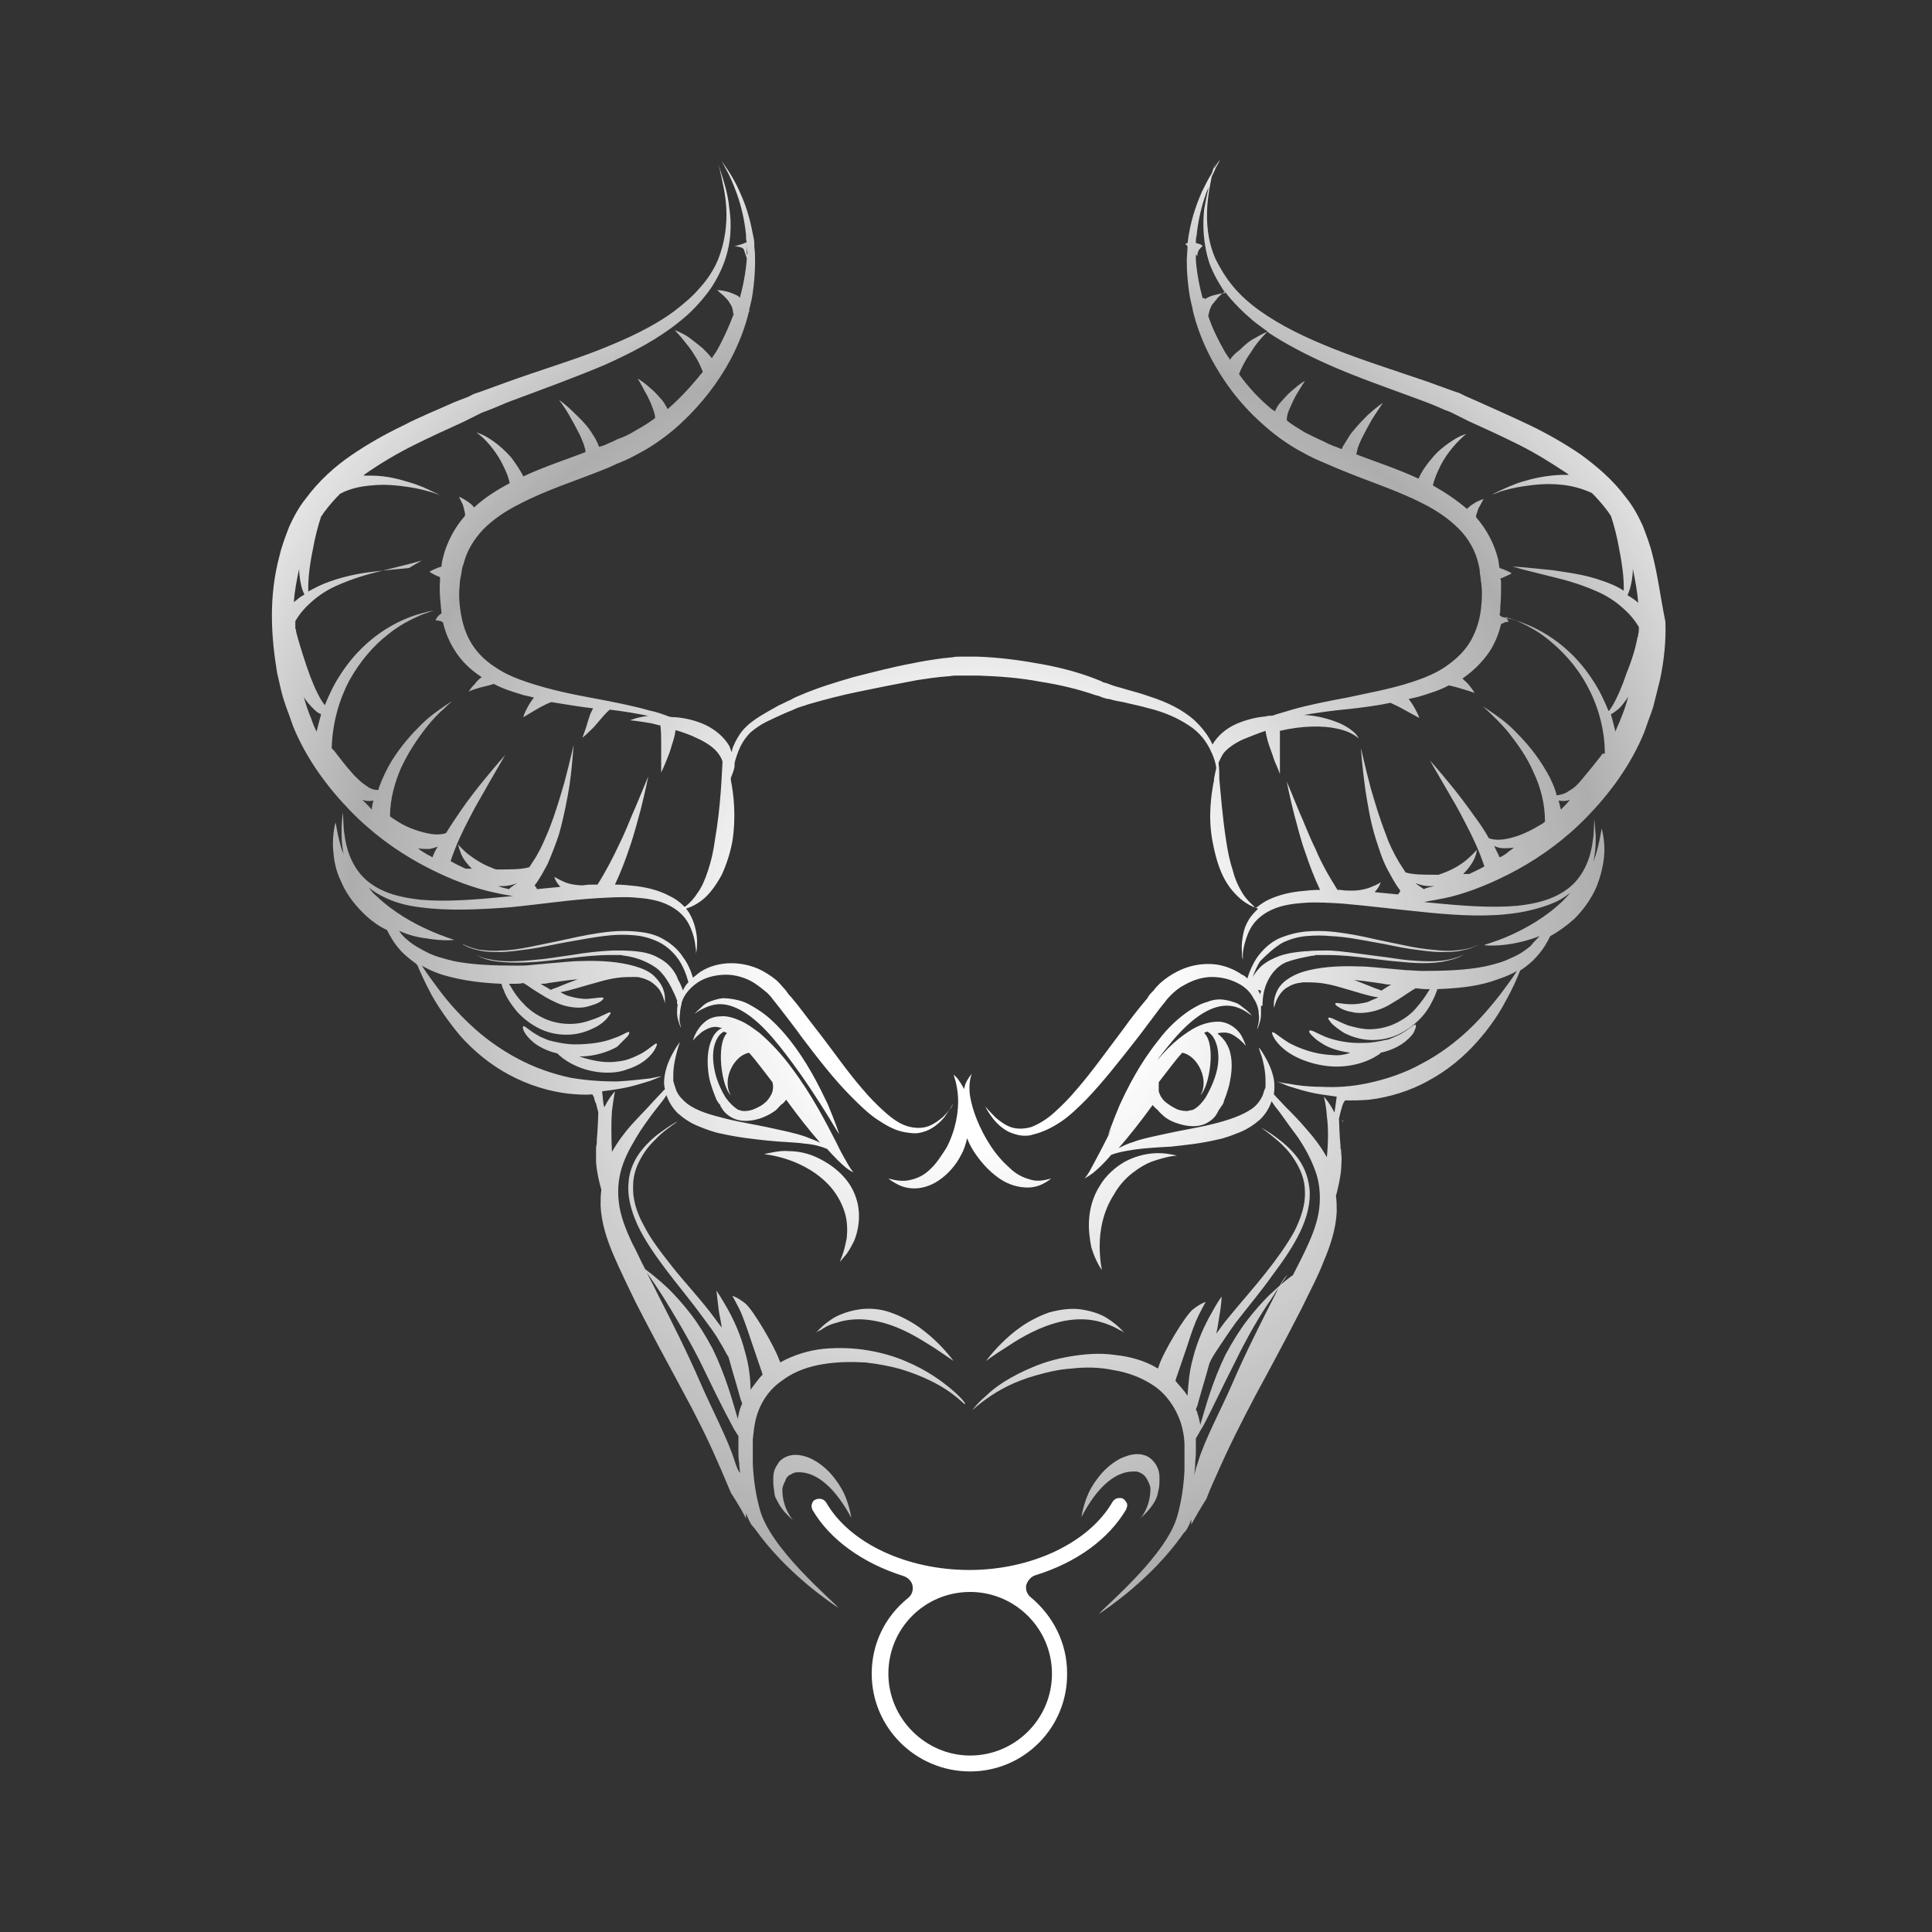 <?xml version="1.0" encoding="utf-8"?>
<!-- Generator: Adobe Illustrator 21.1.0, SVG Export Plug-In . SVG Version: 6.00 Build 0)  -->
<svg version="1.1" id="Layer_12" xmlns="http://www.w3.org/2000/svg" xmlns:xlink="http://www.w3.org/1999/xlink" x="0px" y="0px"
	 viewBox="0 0 255.1 255.1" style="enable-background:new 0 0 255.1 255.1;" xml:space="preserve">
<rect x="0" y="0" width="255.1" height="255.1" fill="#333333" stroke="none"/>
<style type="text/css">
	.st0{fill:#FFFFFF;}
	.st1{fill:url(#SVGID_1_);}
	.st2{fill:url(#SVGID_2_);}
	.st3{fill:url(#SVGID_3_);}
	.st4{fill:url(#SVGID_4_);}
	.st5{fill:url(#SVGID_5_);}
	.st6{fill:url(#SVGID_6_);}
	.st7{fill:url(#SVGID_7_);}
	.st8{fill:url(#SVGID_8_);}
	.st9{fill:url(#SVGID_9_);}
	.st10{fill:url(#SVGID_10_);}
	.st11{fill:url(#SVGID_11_);}
	.st12{fill:url(#SVGID_12_);}
	.st13{fill:url(#SVGID_13_);}
	.st14{fill:url(#SVGID_14_);}
	.st15{fill:url(#SVGID_15_);}
	.st16{fill:url(#SVGID_16_);}
</style>
<path class="st0" d="M128.1,233.9c-7.2,0-13-5.8-13-12.9c0-3.9,1.7-7.5,4.8-10c0.5-0.4,0.7-1,0.6-1.6c-0.1-0.6-0.6-1.1-1.2-1.3
	c-5.4-1.7-9.7-4.8-12-8.7c-0.1-0.2-0.2-0.5-0.1-0.8c0.1-0.3,0.2-0.5,0.5-0.6c0.2-0.1,0.3-0.1,0.5-0.1c0.4,0,0.7,0.2,0.9,0.5
	c3.1,5.4,10.7,8.9,18.9,8.9c8.2,0,15.8-3.6,18.9-9c0.2-0.3,0.5-0.5,0.9-0.5c0.2,0,0.4,0,0.5,0.1c0.2,0.1,0.4,0.4,0.5,0.6
	c0.1,0.3,0,0.5-0.1,0.8c-2.3,3.9-6.5,7-12,8.7c-0.6,0.2-1,0.7-1.2,1.3c-0.1,0.6,0.1,1.2,0.6,1.6c3,2.5,4.8,6.1,4.8,10
	C141,228.1,135.2,233.9,128.1,233.9L128.1,233.9z M128.1,210.2c-6,0-10.8,4.8-10.8,10.8c0,5.9,4.9,10.8,10.8,10.8
	s10.8-4.8,10.8-10.8C138.9,215,134,210.2,128.1,210.2L128.1,210.2z"/>
<g>
	<radialGradient id="SVGID_1_" cx="128.999" cy="126.357" r="119.082" gradientUnits="userSpaceOnUse">
		<stop  offset="0.2" style="stop-color:#FFFFFF"/>
		<stop  offset="0.7" style="stop-color:#FFFFFF;stop-opacity:0.6"/>
		<stop  offset="1" style="stop-color:#FFFFFF"/>
	</radialGradient>
	<path class="st1" d="M218.2,73.3c-0.3-1.3-0.8-2.6-1.3-3.9c-0.6-1.3-1.3-2.6-2.2-3.7c-1.7-2.3-3.8-4.1-6-5.7
		c-2.2-1.5-4.5-2.8-6.8-3.9c-2.3-1.1-4.6-2.1-6.8-3.1l-1.6-0.7l-0.8-0.4c-0.3-0.1-0.6-0.2-0.9-0.3c-1.1-0.4-2.2-0.8-3.3-1.2
		c-4.4-1.5-8.5-2.8-12.3-4.3c-3.8-1.5-7.1-3.1-9.9-5.1c-1.4-1-2.6-2.1-3.5-3.2c-1-1.2-1.7-2.4-2.3-3.6c-1.1-2.5-1.2-4.9-1.1-6.8
		c0.1-1.7,0.4-3.1,0.6-4.1c0.2-0.4,0.4-0.8,0.5-1.1c0.4-0.7,0.6-1.1,0.6-1.1c0,0-0.3,0.3-0.7,1c-0.1,0.1-0.2,0.2-0.2,0.4
		c0.2-0.7,0.3-1,0.3-1s-0.2,0.5-0.5,1.4c-0.4,0.6-0.8,1.4-1.3,2.4c-0.6,1.4-1.3,3.2-1.7,5.5c-0.1,0.4-0.1,0.8-0.2,1.3
		c-0.1,0-0.2,0.1-0.3,0.1l0.3,0.3c0,0.6-0.1,1.3-0.1,2c0,1.3,0.1,2.6,0.3,4c0.1,0.8,0.3,1.6,0.5,2.4c0,0,0,0.1-0.1,0.1l0.1,0
		c0.5,2.1,1.3,4.2,2.4,6.3c1.6,3,3.7,5.9,6.6,8.5c1.4,1.3,3,2.5,4.7,3.5c0.9,0.5,1.8,1,2.7,1.4c0.2,0.1,0.5,0.2,0.7,0.3
		c0.2,0.1,0.5,0.2,0.7,0.3c0.5,0.2,0.9,0.4,1.4,0.6c3.8,1.6,7.7,2.8,11.2,4.6c1.8,0.9,3.4,2,4.7,3.3c1.3,1.3,2.2,2.9,2.6,4.6
		c0.1,0.4,0.2,0.8,0.2,1.3c0.1,0.5,0.1,0.9,0.2,1.4c0.1,0.9,0.1,1.8,0,2.7c-0.1,1.7-0.6,3.4-1.4,4.8c-0.8,1.4-2,2.5-3.3,3.4
		c-1.3,0.9-2.8,1.5-4.3,2c-3,1-6,1.5-8.7,2.1c-2.7,0.5-5.2,1-7.3,1.6c-0.9,0.3-1.8,0.5-2.6,0.8c-0.3,0-0.6,0-0.9,0.1
		c-1.2,0.1-2.5,0.4-3.9,1c-1.3,0.6-2.4,1.5-3.1,2.7c-0.5-1.1-1.4-2.3-2.5-3.3c-1.5-1.3-3.5-2.3-5.7-3c-1.1-0.4-2.2-0.7-3.3-1
		c-0.6-0.2-1.1-0.3-1.7-0.5c-0.3-0.1-0.5-0.2-0.8-0.3l-0.4-0.1l-0.4-0.2c-2.4-1-5-1.7-7.7-2.2c-2.7-0.5-5.6-0.9-8.6-1
		c-0.7,0-1.5,0-2.2,0c-0.4,0-0.7,0-1.1,0.1c-0.4,0-0.7,0.1-1.1,0.1c-1.5,0.2-2.8,0.4-4.2,0.7c-2.7,0.5-5.3,1.2-7.7,1.8
		c-2.4,0.7-4.7,1.4-6.8,2.3c-0.5,0.2-1,0.4-1.5,0.7c-0.5,0.2-1,0.5-1.5,0.7c-0.9,0.5-1.8,1-2.6,1.5c-0.8,0.5-1.6,1.1-2.2,1.8
		c-0.6,0.7-1,1.5-1.3,2.2c-0.1,0.2-0.1,0.4-0.2,0.7c-0.1-0.3-0.2-0.5-0.3-0.8c-0.7-1.2-1.9-2.2-3.2-2.8c-1.3-0.6-2.7-0.9-3.9-1
		c-0.3,0-0.6,0-0.9-0.1c-0.8-0.3-1.6-0.6-2.6-0.8c-2.1-0.6-4.6-1.1-7.3-1.6c-2.7-0.5-5.7-1.1-8.7-2.1c-1.5-0.5-3-1.1-4.3-2
		c-1.4-0.9-2.5-2-3.3-3.4c-0.8-1.4-1.2-3-1.4-4.8c-0.1-0.9-0.1-1.8,0-2.7c0-0.5,0.1-0.9,0.2-1.4c0.1-0.5,0.1-0.9,0.3-1.3
		c0.4-1.7,1.3-3.2,2.6-4.6c1.3-1.3,2.9-2.4,4.7-3.3c3.6-1.9,7.5-3.1,11.2-4.6c0.5-0.2,1-0.4,1.4-0.6c0.2-0.1,0.4-0.2,0.7-0.3
		c0.2-0.1,0.5-0.2,0.7-0.3c0.9-0.4,1.8-0.9,2.7-1.4c1.7-1,3.3-2.2,4.7-3.5c2.8-2.6,5-5.5,6.6-8.5c1.1-2.1,1.9-4.2,2.4-6.3l0.1,0
		c0,0,0-0.1-0.1-0.1c0.2-0.8,0.4-1.6,0.5-2.4c0.2-1.4,0.3-2.8,0.3-4c0-0.7,0-1.3-0.1-2c0-0.1,0-0.3,0-0.4c0-0.4-0.1-0.9-0.2-1.3
		c-0.4-2.2-1-4-1.7-5.5c-0.6-1.4-1.3-2.5-1.7-3.1c-0.5-0.7-0.7-1-0.7-1s0.2,0.4,0.6,1.1c0.4,0.7,0.9,1.8,1.4,3.2
		c0.5,1.4,1,3.3,1.2,5.4c0,0.3,0,0.7,0.1,1c0,0.3,0,0.9,0.1,1.5l-0.1,0.1c0-0.5,0-1.1,0-1.6c-0.1,0-0.3,0.1-0.3,0.1
		c-0.4,0.2-1.3,0.4-1.3,0.4c0,0,0.9,0.1,1.1,0.3c0.1,0.1,0.2,0.3,0.2,0.4c0,0.1,0.2,0.5,0.3,0.9c0,0.1,0,0.1,0,0.2
		c-0.1,1.2-0.3,2.5-0.6,3.8c-0.1,0.4-0.2,0.8-0.3,1.2c-0.1-0.1-0.2-0.1-0.2-0.2c-0.6-0.3-1.1-0.5-1.5-0.6c-0.8-0.2-1.3-0.2-1.3-0.2
		c0,0,0.3,0.3,0.9,0.8c0.3,0.3,0.6,0.6,0.8,1c0.3,0.4,0.4,0.9,0.4,1.3l0.1,0c-0.6,1.6-1.3,3.2-2.2,4.8c-0.2,0.4-0.5,0.7-0.7,1.1
		c-0.4-0.5-0.8-0.9-1.2-1.3c-0.7-0.6-1.4-1.1-1.9-1.5c-1.1-0.7-1.8-0.9-1.8-0.9c0,0,0.5,0.5,1.3,1.5c0.4,0.5,0.9,1.1,1.3,1.8
		c0.4,0.6,0.8,1.4,1.1,2.2c-1.3,1.6-2.7,3.2-4.4,4.7c-0.1,0.1-0.2,0.2-0.3,0.2c0,0,0-0.1,0-0.1c-0.3-0.5-0.5-0.9-0.8-1.2
		c-0.6-0.7-1.1-1.2-1.6-1.6c-0.9-0.8-1.5-1.1-1.5-1.1c0,0,0.4,0.6,0.9,1.6c0.3,0.5,0.6,1.1,0.9,1.8c0.2,0.6,0.5,1.2,0.5,1.8
		c-0.8,0.6-1.6,1.1-2.5,1.6c-0.8,0.5-1.6,0.9-2.5,1.2c-0.2,0.1-0.4,0.2-0.6,0.3c-0.2,0.1-0.5,0.2-0.7,0.3c-0.4,0.2-0.7,0.3-1.1,0.4
		c-0.1-0.2-0.1-0.3-0.2-0.5c-0.3-0.7-0.7-1.2-1-1.7c-0.7-1-1.5-1.7-2.1-2.3c-1.2-1.2-2-1.7-2-1.7c0,0,0.6,0.7,1.4,2.1
		c0.4,0.7,0.9,1.6,1.4,2.6c0.2,0.5,0.5,1.1,0.6,1.6c0.1,0.2,0.1,0.4,0.1,0.6c-2.6,1-5.4,1.9-8.2,3.2c-0.5-1-1.1-1.8-1.6-2.5
		c-0.8-0.9-1.6-1.6-2.3-2.1c-1.4-1-2.3-1.2-2.3-1.2c0,0,0.8,0.5,1.8,1.7c0.5,0.6,1.1,1.4,1.6,2.4c0.4,0.8,0.8,1.6,1,2.6
		c-1.7,0.9-3.3,1.9-4.7,3.2c-0.3-0.4-0.6-0.6-0.9-0.8c-0.7-0.5-1.1-0.6-1.1-0.6c0,0,0.2,0.4,0.5,1c0.1,0.3,0.2,0.7,0.3,1.2
		c0,0.1,0,0.2,0,0.3c-1.4,1.6-2.4,3.5-2.9,5.5c-0.1,0.4-0.2,0.8-0.2,1.2c-0.3,0.1-0.6,0.2-0.8,0.3c-0.5,0.2-0.8,0.4-0.8,0.4
		s0.3,0.2,0.7,0.4c0.2,0.1,0.4,0.2,0.7,0.3c0,0.2,0,0.4,0,0.6c-0.1,1,0,2.1,0.1,3.1c0,0.4,0.1,0.7,0.1,1.1c-0.2,0.1-0.3,0.2-0.4,0.3
		c-0.3,0.3-0.4,0.6-0.4,0.6c0,0,0.3,0,0.6,0.1c0.1,0,0.3,0.1,0.4,0.2c0.3,1.3,0.8,2.5,1.5,3.6c0.9,1.5,2.2,2.7,3.6,3.6
		c-0.4,0.3-0.7,0.6-0.9,0.9c-0.6,0.6-0.8,1-0.8,1s0.4-0.2,1.1-0.4c0.6-0.2,1.3-0.3,2.2-0.6c1.3,0.7,2.7,1.1,4,1.5
		c0.5,0.1,0.9,0.2,1.3,0.3c-0.4,0.5-0.7,1-0.9,1.4c-0.4,0.7-0.5,1.2-0.5,1.2l1-0.6c0.7-0.4,1.6-1,2.7-1.4c1.9,0.3,3.6,0.6,5.3,0.8
		c0.1,0,0.1,0,0.2,0c-0.1,0.3-0.3,0.6-0.4,0.9c-0.2,0.6-0.4,1.2-0.5,1.6c-0.3,0.9-0.5,1.4-0.5,1.4c0,0,0.4-0.3,1.1-1
		c0.7-0.6,1.4-1.7,2.5-2.7c1.8,0.2,3.5,0.5,5,0.8c0.1,0,0.1,0,0.2,0c-1.6,0.2-2.5,0.6-2.5,0.6c0,0,1.1,0.1,2.8,0.4
		c0.4,0.1,0.8,0.2,1.2,0.3c0.1,0.8,0.1,1.6,0.1,2.3l0,2.1c0,1.2,0,1.8,0,1.8s0.3-0.6,0.7-1.6c0.2-0.5,0.5-1.2,0.7-2
		c0.2-0.6,0.4-1.2,0.5-2c1,0.3,1.9,0.6,2.9,1.1c1.1,0.5,2,1.1,2.6,1.8c0.3,0.4,0.6,0.8,0.7,1.3c-0.1,1.5-0.2,5.7-1,10.3
		c-0.2,1.5-0.5,2.8-0.9,4c-0.4,1.2-0.8,2.2-1.4,3c-0.5,0.8-1.1,1.4-1.5,1.7c-0.4,0.3-0.7,0.5-0.7,0.5c0,0,0.3,0,0.9-0.2
		c0.6-0.2,1.4-0.6,2.2-1.3c0.8-0.7,1.6-1.8,2.3-3.1c0.6-1.3,1.1-2.8,1.4-4.4c0.5-3.2,0.2-6.1-0.2-8.1c0,0,0-0.1,0-0.1
		c0-0.1,0-0.1,0-0.2c0.1-0.3,0.3-0.7,0.4-1.1c0.1-0.3,0.1-0.6,0.1-0.9c0.2-0.7,0.4-1.4,0.8-2.2c0.3-0.6,0.7-1.2,1.3-1.8
		c0.6-0.5,1.3-1,2.1-1.4c0.8-0.4,1.7-0.8,2.6-1.2c0.5-0.2,1-0.4,1.4-0.6c0.5-0.2,1-0.3,1.5-0.5c2.1-0.6,4.3-1.2,6.8-1.7
		c2.4-0.5,4.9-1,7.6-1.5c1.3-0.2,2.6-0.4,4-0.5c0.3,0,0.7-0.1,1-0.1c0.3,0,0.7,0,1,0c0.7,0,1.4,0,2.1,0c2.8,0.1,5.5,0.3,8.1,0.8
		c2.6,0.4,5.1,1,7.4,1.8l0.4,0.1c0.2,0.1,0.3,0.1,0.5,0.2c0.3,0.1,0.6,0.2,0.9,0.2c0.6,0.2,1.2,0.3,1.8,0.4c1.2,0.3,2.3,0.5,3.3,0.8
		c2.1,0.5,3.9,1.3,5.4,2.3c1.4,0.9,2.3,2.1,2.9,3.4c0,0.1,0.1,0.2,0.1,0.2c0.3,0.7,0.5,1.3,0.6,2c-0.1,0.4-0.2,0.9-0.3,1.4
		c0,0.1,0,0.1,0,0.2c-0.4,2-0.8,4.9-0.2,8.1c0.3,1.6,0.7,3.1,1.3,4.4c0.6,1.3,1.4,2.3,2.3,3.1c0.8,0.7,1.6,1.1,2.2,1.3
		c0.1,0,0.1,0,0.2,0.1c-0.5,0.5-1,1-1.3,1.6c-0.6,1-0.7,2-0.8,2.7c-0.1,0.8,0,1.4,0,1.8c0,0.4,0.1,0.6,0.1,0.6s0-0.2,0-0.6
		c0-0.4,0.1-1,0.3-1.7c0.2-0.7,0.5-1.6,1.1-2.4c0.6-0.8,1.5-1.5,2.7-2c1.2-0.5,2.6-0.7,4.1-0.8c1.5-0.1,3.2,0,4.9,0.1
		c3.5,0.3,7.4,0.8,11.5,1.2c4.1,0.4,8.1,0.6,11.8,0c1.8-0.3,3.6-0.8,5.1-1.5c0.6-0.3,1.2-0.7,1.7-1.1c-0.3,0.4-0.6,0.7-1,1.1
		c-2.3,2.2-4.9,3.6-6.9,4.5c-2,0.9-3.4,1.2-3.4,1.3c0,0,1.4,0.2,3.7-0.2c1.1-0.2,2.3-0.5,3.6-1c-0.4,0.4-0.8,0.8-1.2,1.3
		c-0.7,0.6-1.6,1.2-2.6,1.6c-1,0.5-2.1,0.8-3.4,1.1c-2.5,0.5-5.3,0.6-8.3,0.6c-0.7,0-1.4-0.1-2.1-0.1l-2.2-0.2
		c-1.4-0.1-2.8-0.3-4.2-0.3c-2.7-0.1-5.2,0.1-7.2,0.7c-1,0.3-1.9,0.8-2.5,1.3c-0.7,0.6-1,1.2-1.2,1.8c-0.2,0.6-0.2,1-0.2,1.3
		c0,0.3,0,0.5,0,0.5s0-0.2,0.1-0.4c0.1-0.3,0.2-0.7,0.5-1.2c0.3-0.5,0.7-1,1.3-1.3c0.3-0.2,0.8-0.4,1.3-0.5c0.2,0,0.5-0.1,0.8-0.1
		c0.6,0,1.3,0,2.2,0.1c0.8,0.1,1.7,0.3,2.7,0.6c1.8,0.5,3.5,1.1,4.9,1.3c-0.5,0.2-1,0.4-1.4,0.6c-0.8,0.2-1.5,0.3-2.1,0.3
		c-1.3,0-2.1-0.3-2.2-0.1c0,0.1,0.1,0.3,0.5,0.5c0.3,0.2,0.9,0.5,1.6,0.6c0.7,0.2,1.6,0.2,2.6,0c1-0.2,2-0.6,2.9-1.2
		c0.9-0.5,1.7-1.1,2.5-1.6c0.2-0.1,0.3-0.2,0.5-0.3c0.4,0,0.8,0.1,1.3,0.1c0.2,0,0.4,0,0.6,0c-0.1,0.1-0.1,0.2-0.2,0.3
		c-0.4,0.7-1,1.5-1.7,2.3c-0.7,0.8-1.7,1.5-2.8,2c-1.1,0.5-2.3,0.7-3.3,0.7c-1,0-2-0.3-2.8-0.5c-1.5-0.6-2.4-1.2-2.6-1
		c-0.1,0.1,0.1,0.3,0.4,0.7c0.4,0.4,0.9,0.8,1.7,1.3c0.8,0.4,1.9,0.8,3.1,0.9c1.2,0.1,2.7-0.1,4-0.7c1.3-0.6,2.4-1.5,3.2-2.4
		c0.8-0.9,1.3-1.9,1.7-2.8c0.1-0.3,0.2-0.5,0.3-0.8c2.5-0.1,4.9-0.3,7.1-1c1.2-0.4,2.4-0.8,3.4-1.4c-0.5,0.8-1.3,1.9-2.2,3.1
		c-1.1,1.4-2.5,3.1-4.2,4.7c-1.7,1.6-3.8,3.2-6.1,4.4c-2.3,1.3-4.8,2.1-7.1,2.6c-2.3,0.5-4.4,0.6-6.2,0.5c-1.8,0-3.3-0.2-4.3-0.4
		c-1-0.1-1.6-0.3-1.6-0.3c0,0,0.5,0.2,1.5,0.6c1,0.3,2.4,0.8,4.3,1.1c0.7,0.1,1.4,0.2,2.1,0.3c-0.1,0.6-0.2,1.6-0.3,2.1c0,0,0,0,0,0
		c-0.7-1.4-1.4-2.1-1.4-2.1c0,0,0.3,1,0.4,2.6c0.2,1.4,0.2,3.3,0,5.4c-0.8-1.4-1.7-2.6-2.6-3.6c-1-1.2-2-2.2-2.8-3l-1.6-1.7
		c0.1-0.7,0.1-1.4,0-2c-0.3-1.5-0.9-2.5-1.3-3.2c-0.4-0.7-0.7-1-0.7-1c0,0,0.1,0.4,0.4,1.2c0.2,0.7,0.5,1.9,0.5,3.2
		c0,0.2,0,0.4,0,0.7c0,0.1,0,0.3-0.1,0.4c-0.1,0.3-0.2,0.6-0.3,0.9c-0.3,0.6-0.7,1.2-1.4,1.7c-1.3,0.9-3.1,1.5-5.1,2
		c-2,0.5-4,0.8-5.8,1.2c-1.8,0.4-3.5,0.7-4.8,1.2c-0.7,0.2-1.3,0.5-1.9,0.8c1.4-1.6,2.9-3.5,4.5-5.7c0.2,0.3,0.5,0.5,0.7,0.7
		c0.2,0.3,0.5,0.5,0.8,0.8c0.6,0.5,1.3,0.8,2,1c1.3,0.4,2.5,0.4,3.4,0c0.9-0.4,1.4-1,1.6-1.4c0.1-0.2,0.2-0.3,0.2-0.4
		c0.2-0.2,0.3-0.5,0.5-0.7c0.1-0.2,0.2-0.3,0.2-0.5c0.1-0.3,0.2-0.5,0.3-0.8c0.2-0.6,0.4-1.2,0.5-1.8c0.4-1.9,0.3-3.7-0.4-4.9
		c-0.3-0.6-0.8-1.1-1.2-1.4c0,0-0.1,0-0.1,0c0.1,0,0.2-0.1,0.2-0.1c0.6-0.1,1.1-0.1,1.6,0.1c0.5,0.2,0.8,0.5,1.1,0.7
		c0.6,0.5,0.9,0.9,0.9,0.9c0,0-0.1-0.4-0.5-1.2c-0.2-0.4-0.5-0.8-1-1.2c-0.5-0.4-1.3-0.8-2.1-0.8c-0.9,0-1.8,0.2-2.7,0.6
		c-0.9,0.4-1.7,1-2.5,1.6c-1,0.8-2,1.8-2.9,2.9c0.4-0.6,0.9-1.2,1.3-1.7c1.2-1.5,2.4-2.8,3.7-3.8c1.3-1,2.6-1.6,3.8-1.7
		c1.2-0.1,2.1,0.3,2.8,0.7c0.6,0.4,0.9,0.6,0.9,0.6c0,0-0.2-0.3-0.8-0.8c-0.3-0.2-0.6-0.5-1.1-0.8c-0.5-0.2-1.1-0.4-1.8-0.5
		c-0.7-0.1-1.5,0-2.2,0.3c-0.8,0.2-1.5,0.6-2.3,1.1c-1.5,1-2.9,2.3-4.1,3.9c-2.5,3.1-4.1,6.3-5.2,8.7c-1,2.4-1.5,3.9-1.5,3.9
		s0.4-0.6,1-1.7c-0.7,1.2-1.3,2.4-1.8,3.4c-0.7,1.3-1.2,2.3-1.6,3c-0.4,0.7-0.7,1-0.7,1c0,0,0.4-0.2,1.1-0.7
		c0.6-0.5,1.5-1.3,2.4-2.4c0.7-0.3,1.7-0.5,3-0.7c1.4-0.2,3-0.3,4.9-0.4c1.8-0.2,3.9-0.4,6-0.9c1.1-0.2,2.1-0.6,3.1-1
		c1-0.4,1.9-1,2.7-1.7c0.7-0.7,1.2-1.5,1.5-2.4c0.3,0.5,0.7,1,1.1,1.5c0.7,1,1.5,2.1,2.4,3.3c0.8,1.2,1.6,2.6,2.2,4.2
		c0.6,1.5,0.8,3.3,0.6,5.1c-0.2,1.8-0.9,3.6-1.8,5.5c-0.5,1.1-1.1,2.2-1.7,3.4c-0.1,0-1.3,0.9-3.1,2.6c-0.9,0.9-1.9,2-2.9,3.3
		c-1,1.3-2,2.9-2.9,4.6c-1.7,3.5-2.6,6.8-3.3,9.2c0,0,0,0.1,0,0.1c-0.1-0.5-0.2-1.1-0.4-1.6c0-0.2-0.1-0.3-0.2-0.5
		c0.1-0.2,0.1-0.3,0.2-0.5c0.4-1.5,1-3.4,1.6-5.6c0.3-0.7,0.7-1.3,1.1-1.9c0.8-1.2,1.6-2.4,2.4-3.5c1.7-2.2,3.4-4.2,4.8-6.2
		c1.5-2,2.8-3.9,3.7-5.8c0.9-1.9,1.4-3.9,1.2-5.7c-0.2-1.8-0.9-3.2-1.7-4.2c-0.8-1-1.7-1.8-2.4-2.3c-1.4-1.1-2.3-1.5-2.3-1.5
		c0,0,0.8,0.5,2.2,1.7c0.7,0.6,1.5,1.4,2.2,2.5c0.7,1.1,1.4,2.5,1.4,4.2c0.1,1.7-0.5,3.5-1.4,5.3c-1,1.8-2.3,3.6-3.8,5.5
		c-1.5,1.9-3.2,3.8-5,6c-0.5,0.6-1,1.3-1.5,2c0.2-0.9,0.3-1.7,0.4-2.3c0.3-1.6,0.3-2.6,0.3-2.6s-0.6,0.8-1.4,2.3
		c-0.8,1.4-1.8,3.5-2.4,5.9c-0.5,1.8-0.6,3.5-0.7,4.9c-0.2-0.3-0.4-0.6-0.6-0.8c-0.3-0.4-0.7-0.8-1-1.2c0.1-0.2,0.1-0.4,0.2-0.6
		l1.4-4.1c0.5-1.6,1-3,1.5-4c0.5-1,0.9-1.7,0.9-1.7c0,0-0.7,0.2-1.7,1c-1,0.8-3.9,5.6-4.5,7.5c0,0.1-0.1,0.2-0.1,0.3
		c-1.8-1.1-3.8-1.6-5.7-1.8c-2.1-0.3-4.1-0.1-5.9,0.2c-1.8,0.3-3.5,0.8-4.9,1.4c-2.9,1.2-5,2.6-6.2,3.8c-1.3,1.1-1.8,1.9-1.8,1.9
		c0,0,0.7-0.7,2-1.6c1.4-1,3.5-2.2,6.4-3c1.4-0.4,3-0.8,4.7-0.9c1.7-0.2,3.6-0.2,5.5,0.2c1.9,0.3,3.8,1,5.4,2.1
		c1.6,1.1,2.8,2.8,3.5,4.8c0.3,1,0.5,2,0.5,3.1c0,0.5,0,1,0,1.6c0,0.5,0,1.1,0,1.6c-0.1,2.1-0.4,4.1-0.9,5.9
		c-1.3,5.2-9.5,12-10.4,13.1c0.9-0.6,6.8-4.5,11-10.4c0.1-0.2,0.3-0.4,0.5-0.6c0.3-0.5,0.5-0.9,0.7-1.5c0,0.3,0,0.5,0,0.7
		c0.6-1.1,1.3-2.3,2-3.4c0,0,0,0,0,0c0.5-1.4,1.2-2.8,1.8-4.2c1.2-2.7,2.8-5.9,4.7-9.5c1.9-3.5,4-7.4,6.1-11.5
		c1-2.1,2.1-4.1,2.9-6.2c0.9-2.1,1.6-4.3,1.7-6.5c0-0.7,0-1.4-0.1-2.1c0.3-1.1,0.6-2.4,0.7-3.7c0-0.6,0.1-1.2,0-1.8
		c0-0.3,0-0.6-0.1-0.8c0,0,0,0,0,0c0,0,0,0,0,0c0-0.1,0-0.2,0-0.3c-0.1-0.9-0.2-3.3-0.2-3.6c0.1-0.4,0.2-0.9,0.3-1.2
		c0.1-0.4,0.2-0.7,0.3-0.9c0.1-0.1,0.1-0.2,0.2-0.3c1,0,2,0,3.2-0.1c2.5-0.3,5.3-1.1,7.8-2.5c2.6-1.4,4.7-3.2,6.4-5.1
		c1.7-1.9,2.9-3.7,3.8-5.4c0.9-1.6,1.5-3,1.9-4c0-0.1,0-0.1,0.1-0.1c0.9-0.6,1.6-1.2,2.2-1.9c0.8-0.9,1.3-1.8,1.7-2.6
		c1.1-0.6,2.2-1.4,3.2-2.3c1.3-1.3,2.3-2.8,2.9-4.2c0.6-1.5,0.9-2.9,1-4c0.1-1.2,0-2.1-0.1-2.7c-0.1-0.6-0.2-1-0.2-1s-0.1,0.4-0.2,1
		c-0.1,0.6-0.3,1.5-0.6,2.5c-0.1,0.3-0.2,0.5-0.3,0.8c0-0.2,0.1-0.4,0.1-0.5c0.2-1.1,0.2-2,0.2-2.8c-0.1-1.5-0.2-2.3-0.2-2.3
		c0,0,0,0.8-0.1,2.3c-0.1,0.7-0.2,1.6-0.5,2.6c-0.3,1-0.8,2.1-1.6,3.1c-0.8,1-1.9,1.8-3.3,2.4c-1.4,0.6-2.9,0.9-4.7,1.1
		c-3.4,0.3-7.3,0-11.3-0.4c-0.3,0-0.7-0.1-1-0.1c1.1-0.2,2.3-0.4,3.6-0.7c2.7-0.7,5.7-1.9,8.8-3.6c3.1-1.7,6.3-4,9.2-7
		c2.9-3,5.7-6.7,7.5-11.1c0.2-0.6,0.4-1.1,0.6-1.7l0.3-0.8l0.3-0.9c0.3-1.2,0.6-2.4,0.9-3.6c0.5-2.4,0.8-5,0.7-7.6
		C219.2,78.6,218.9,76,218.2,73.3z M182.4,130.8c-0.2-0.1-0.5-0.2-0.8-0.3c-0.8-0.3-1.7-0.7-2.8-1.1c1.2,0.1,2.5,0.3,3.9,0.5
		c0.3,0.1,0.7,0.1,1,0.1C183.3,130.2,182.9,130.5,182.4,130.8z M153,142.9c1.1-1.4,2.1-2.8,3.1-3.9c2.1,0.4,3.6,3.7,2.4,5.6
		c1.2-1.1,2.1-6.7,0.5-8.2c0.1-0.1,0.2-0.1,0.4-0.2c0.1,0.1,0.2,0.1,0.3,0.2c0.4,0.3,0.7,0.8,0.9,1.4c0.4,1.2,0.4,2.8-0.2,4.5
		c-0.3,0.9-0.7,1.7-1.2,2.6c-0.4,0.6-0.9,1.2-1.6,1.6c-0.2,0.1-0.5,0.1-0.8,0.2c0,0-0.1,0-0.1,0c-0.5,0-1.1-0.1-1.6-0.4
		c-0.4-0.2-0.7-0.4-1.1-0.7c-0.4-0.3-0.7-0.7-0.9-1.2c0-0.1-0.1-0.2-0.1-0.3C153,143.7,153,143.3,153,142.9z M168.5,170.7
		c-2.1,4.1-4.1,8.1-5.7,11.8c-1.6,3.7-3.7,7.5-4.6,10.5c-0.2,0.6-0.4,1.2-0.5,1.8c0-0.4,0.1-0.9,0.1-1.3c0-0.6,0.1-1.1,0.1-1.7
		c0-0.5,0-1.1,0-1.7c0-0.1,0-0.1,0-0.2c0.3-0.4,0.5-0.9,0.9-1.5c1.2-2.2,2.6-5.3,4.3-8.6c1.6-3.3,3.3-6.2,4.7-8.2
		c1.2-1.9,2.1-3.1,2.2-3.3C169.4,168.9,168.9,169.8,168.5,170.7z M215.2,77.8c0.2-0.7,0.4-1.7,0.4-2.7c0.3,1.5,0.6,3,0.7,4.5
		c-0.3-0.3-0.6-0.5-0.9-0.7c-0.2-0.1-0.3-0.2-0.5-0.3C215,78.3,215.1,78.1,215.2,77.8z M158.8,39.4c-0.1-0.4-0.2-0.8-0.3-1.2
		c-0.3-1.3-0.5-2.6-0.6-3.8c0-0.3,0-0.5,0-0.8l0.2,0.2c0-0.2,0-0.4,0.1-0.5c0-0.2,0.1-0.3,0.2-0.4c0.2-0.3,0.4-0.4,0.4-0.4
		c0,0-0.1-0.2-0.5-0.3c-0.1,0-0.2-0.1-0.4-0.1c0-0.3,0-0.7,0.1-1c0.2-2.1,0.7-4,1.2-5.4c0.1-0.4,0.3-0.7,0.4-1
		c-0.2,0.8-0.4,1.8-0.6,2.9c-0.2,1.9-0.2,4.4,0.7,7.2c0.5,1.3,1.2,2.6,2.1,3.9c0,0-0.5,0-1.2,0.2c-0.4,0.1-0.9,0.2-1.5,0.6
		C159,39.3,158.9,39.3,158.8,39.4z M162.4,47.5c-0.2-0.4-0.5-0.7-0.7-1.1c-0.9-1.6-1.7-3.2-2.2-4.8l0.1,0c0-0.4,0.2-0.9,0.4-1.3
		c0.3-0.4,0.6-0.7,0.8-1c0.5-0.5,0.9-0.8,0.9-0.8c0,0,0.1,0.1,0.1,0.1c1,1.3,2.2,2.5,3.6,3.7c0.6,0.5,1.3,1,2,1.5
		c-0.1,0-0.8,0.3-1.8,0.9c-0.6,0.3-1.2,0.8-1.9,1.5C163.3,46.5,162.8,46.9,162.4,47.5z M188,117.4c-0.3-0.2-0.9-0.6-1.1-0.8
		c0.5,0.2,1.1,0.4,1.9,0.4c0.2,0,0.4,0,0.6,0C188.9,117.1,188.4,117.2,188,117.4z M198.9,112.7c-0.3,0.2-0.6,0.4-0.9,0.5
		c-0.2-0.5-0.5-1-0.7-1.5c0.4,0.2,0.8,0.3,1.3,0.3c0.4,0,0.9,0,1.3-0.1C199.6,112.2,199.2,112.4,198.9,112.7z M206.1,106.9
		c-0.1-0.4-0.2-0.8-0.3-1.2c0.5,0.1,1,0.1,1.5-0.1C206.9,106.1,206.5,106.5,206.1,106.9z M211.4,99.8c-0.7,0.9-1.6,2-2.6,3.2
		c-0.5,0.6-1,1.1-1.6,1.4c-0.5,0.4-1,0.5-1.5,0.6c0,0-0.1,0-0.2,0c0-0.1,0-0.1,0-0.2c-0.4-1.3-1-2.5-1.7-3.6
		c-1.3-2.1-2.7-3.6-3.9-4.8c-1.2-1.2-2.3-1.9-3-2.4c-0.7-0.5-1.1-0.7-1.1-0.7c0,0,0.4,0.3,1,0.9c0.6,0.6,1.6,1.5,2.6,2.8
		c1,1.3,2.2,2.9,3.1,5c0.9,1.9,1.5,4.1,1.5,6.5c-0.2,0.1-0.3,0.3-0.6,0.4c-0.8,0.5-1.9,1.1-3.1,1.5c-1.2,0.4-2.4,0.6-3.3,0.4
		c-0.1,0-0.2-0.1-0.4-0.1c-0.6-1.1-1.3-2.1-1.9-2.9c-1.2-1.7-2.2-3-3.1-4.1c-1.8-2.2-2.8-3.3-2.8-3.3c0,0,0.8,1.4,2.2,3.8
		c0.7,1.2,1.6,2.7,2.5,4.5c0.9,1.7,1.8,3.6,2.5,5.7c-0.7,0.4-1.4,0.7-2,1c-0.2,0-0.5,0-0.8,0c0.5-0.5,0.9-1,1.2-1.5
		c0.6-1,0.6-1.7,0.6-1.7c0,0-0.4,0.5-1.2,1.2c-0.8,0.7-1.9,1.4-3.3,1.9c-0.2,0.1-0.4,0.1-0.5,0.2c-0.1,0-0.2,0-0.3,0
		c-1.7,0-3.1,0-4.1-0.3c0,0,0,0,0,0c-0.3-0.5-0.6-0.9-0.9-1.4c-0.7-1.2-1.3-2.4-1.7-3.6c-0.9-2.3-1.5-4.4-2-6.1
		c-0.9-3.4-1.3-5.4-1.3-5.3c0,0,0.1,2,0.6,5.6c0.3,1.8,0.6,4,1.4,6.5c0.4,1.2,0.8,2.6,1.5,3.9c0.5,0.9,1,1.9,1.7,2.8
		c-0.1,0.3-0.2,0.3-0.3,0.5c-1-0.1-2.1-0.2-3.1-0.3c0,0,0.1-0.1,0.1-0.1c0.6-0.7,0.7-1.2,0.7-1.2c0,0-0.4,0.3-1.2,0.6
		c-0.7,0.3-1.6,0.5-2.6,0.5c-0.5,0-1,0-1.5-0.1c-0.2,0-0.3,0-0.4,0c-1.2-1.9-2.2-3.7-2.9-5.4c-0.9-1.8-1.5-3.5-2.1-4.8
		c-1.1-2.7-1.7-4.1-1.7-4.1c0,0,0.3,1.6,1,4.4c0.4,1.4,0.8,3.2,1.5,5.1c0.5,1.5,1.1,3.1,1.9,4.8c-0.9,0-1.9,0.1-2.8,0.2
		c-1.6,0.2-3.1,0.6-4.4,1.3c-0.5,0.3-0.9,0.6-1.3,0.9c-0.1-0.1-0.2-0.1-0.2-0.2c-0.4-0.4-1-0.9-1.5-1.7c-0.5-0.8-1-1.8-1.3-3
		c-0.4-1.2-0.7-2.6-0.9-4c-0.5-3.2-0.7-6.1-0.9-8.1c0-0.6,0-1.3-0.1-2.1c0,0,0-0.1,0-0.1c0.2-0.4,0.4-0.9,0.7-1.3
		c0.6-0.7,1.5-1.3,2.6-1.8c1-0.4,2-0.8,2.9-1.1c0.1,0.7,0.3,1.4,0.5,2c0.3,0.8,0.5,1.4,0.7,2c0.5,1.1,0.7,1.7,0.7,1.7
		c0,0,0-0.6,0-1.8l0-2.1c0-0.5,0-1.1,0-1.8c3-0.7,5.7-0.7,7.5-0.3c1,0.2,1.7,0.5,2.2,0.8c0.5,0.3,0.7,0.5,0.7,0.5
		c0,0-0.1-0.3-0.5-0.7c-0.4-0.4-1.1-0.9-2-1.3c-1.2-0.5-2.8-1-4.7-1.1c1.8-0.3,3.9-0.6,6.1-0.8c1.7-0.2,3.4-0.4,5.3-0.8
		c1.1,0.5,2,1,2.7,1.4l1.1,0.6c0,0-0.1-0.4-0.5-1.1c-0.2-0.4-0.5-0.9-0.9-1.4c0.4-0.1,0.9-0.2,1.3-0.3c1.3-0.4,2.7-0.8,4-1.5
		c0.9,0.2,1.6,0.4,2.2,0.6c0.7,0.2,1.2,0.4,1.2,0.4c0,0-0.2-0.4-0.7-1c-0.2-0.3-0.6-0.6-0.9-0.9c1.3-0.9,2.6-2.1,3.6-3.6
		c0.7-1.1,1.2-2.3,1.5-3.6c0.2-0.1,0.3-0.1,0.4-0.2c0.3-0.1,0.6-0.1,0.6-0.1c0,0-0.1-0.3-0.4-0.6c0,0-0.1-0.1-0.2-0.1
		c0.3,0.1,0.8,0.3,1.5,0.5c1.1,0.5,2.7,1.2,4.4,2.6c1.7,1.4,3.6,3.3,5.1,6.1c1.3,2.4,2.3,5.5,2.3,8.9
		C211.5,99.5,211.5,99.6,211.4,99.8z M214,94.9c-0.2,0.6-0.5,1.1-0.7,1.7c-0.2-0.8-0.4-1.6-0.6-2.3c0.3-0.1,0.6-0.4,0.9-0.6
		c0.5-0.4,0.9-1,1.4-1.7C214.7,93,214.4,94,214,94.9z M216.3,83.8c0,0.1,0,0.2-0.1,0.4c-0.2,1.2-0.7,2.9-1.4,4.6
		c-0.6,1.8-1.3,3.4-1.9,4.4c-0.2,0.3-0.3,0.5-0.5,0.7c-0.6-1.5-1.3-2.9-2.1-4.1c-1.8-2.8-4-4.7-5.9-5.9c-1.9-1.2-3.6-1.8-4.7-2.1
		c-0.8-0.2-1.3-0.3-1.5-0.4c-0.1-0.1-0.1-0.1-0.2-0.2c0.1-0.4,0.1-0.7,0.1-1.1c0.1-1,0.1-2.1,0.1-3.1c0-0.2,0-0.4-0.1-0.6
		c0.3-0.1,0.5-0.2,0.7-0.3c0.5-0.2,0.8-0.4,0.8-0.4s-0.3-0.2-0.8-0.4c-0.2-0.1-0.5-0.2-0.8-0.3c-0.1-0.4-0.1-0.8-0.2-1.2
		c-0.5-2-1.5-3.9-2.9-5.5c0,0,0,0,0,0c0-0.2,0-0.4,0.1-0.5c0.1-0.4,0.2-0.7,0.4-1c0.3-0.6,0.5-0.9,0.5-0.9c0,0-0.4,0.1-1,0.4
		c-0.3,0.2-0.7,0.4-1.1,0.8c0,0-0.1,0.1-0.1,0.1c-1.4-1.2-2.9-2.2-4.5-3.1c0,0,0,0,0,0c0.2-0.9,0.6-1.8,1-2.6c0.5-1,1.1-1.8,1.6-2.4
		c1-1.2,1.8-1.8,1.8-1.8c0,0-0.9,0.2-2.3,1.2c-0.7,0.5-1.5,1.1-2.3,2.1c-0.6,0.7-1.2,1.5-1.7,2.6c-2.8-1.3-5.6-2.2-8.2-3.2
		c0-0.2,0.1-0.4,0.1-0.5c0.1-0.6,0.4-1.1,0.6-1.6c0.5-1,1-1.9,1.4-2.6c0.9-1.4,1.4-2.1,1.4-2.1c0,0-0.8,0.5-2,1.6
		c-0.6,0.6-1.3,1.3-2.1,2.3c-0.4,0.5-0.7,1.1-1.1,1.7c-0.1,0.2-0.2,0.3-0.2,0.5c-0.4-0.1-0.7-0.3-1.1-0.4c-0.2-0.1-0.5-0.2-0.7-0.3
		c-0.2-0.1-0.4-0.2-0.6-0.3c-0.9-0.4-1.7-0.8-2.5-1.2c-0.8-0.5-1.7-1-2.4-1.6c0-0.6,0.2-1.2,0.5-1.8c0.3-0.7,0.6-1.3,0.9-1.8
		c0.6-1,1-1.6,1-1.6c0,0-0.6,0.3-1.5,1.1c-0.5,0.4-1,0.9-1.6,1.6c-0.3,0.3-0.6,0.7-0.8,1.2c0,0,0,0.1-0.1,0.1
		c-0.1-0.1-0.2-0.2-0.3-0.2c-1.7-1.4-3.2-3-4.4-4.7c0.3-0.8,0.7-1.5,1.1-2.2c0.5-0.7,0.9-1.4,1.3-1.9c0.8-1,1.3-1.4,1.3-1.5
		c2.4,1.6,5.1,3,8,4.3c3.8,1.7,7.9,3.1,12.2,4.7c1.1,0.4,2.1,0.8,3.2,1.3c0.3,0.1,0.5,0.2,0.8,0.3l0.8,0.4l1.6,0.8
		c2.2,1,4.4,2,6.6,3.1c2.2,1.1,4.3,2.4,6.4,3.8c0.1,0.1,0.2,0.1,0.2,0.2c-0.4,0-0.7,0-1,0c-2.1,0.1-3.8,0.5-5.1,0.9
		c-1.3,0.4-2.3,0.9-3,1.2c-0.6,0.3-1,0.5-1,0.5c0,0,0.4-0.1,1.1-0.4c0.7-0.2,1.7-0.5,3.1-0.7c1.4-0.2,3-0.4,4.9-0.2
		c1.3,0.1,2.8,0.5,4.1,1.1c0.7,0.7,1.4,1.5,2,2.3c0.2,0.2,0.3,0.5,0.5,0.7c0.4,1.2,0.8,2.7,1.1,4.4c0.4,2,0.6,3.7,0.6,5
		c0,0.2,0,0.3,0,0.5c-0.9-0.6-1.9-1-2.8-1.3c-2.5-0.9-4.7-1.1-6.5-1.4c-1.8-0.2-3.1-0.3-4-0.4l-1.4-0.1l1.4,0.4l4,1
		c1.7,0.4,3.8,1,6,2c1.1,0.5,2.2,1.2,3.2,2.1c0.8,0.7,1.5,1.5,2.1,2.5C216.4,83.1,216.4,83.4,216.3,83.8z"/>
	<radialGradient id="SVGID_2_" cx="128.999" cy="126.357" r="119.082" gradientUnits="userSpaceOnUse">
		<stop  offset="0.2" style="stop-color:#FFFFFF"/>
		<stop  offset="0.7" style="stop-color:#FFFFFF;stop-opacity:0.6"/>
		<stop  offset="1" style="stop-color:#FFFFFF"/>
	</radialGradient>
	<path class="st2" d="M125.7,183.5c-1.3-1.1-3.3-2.6-6.2-3.8c-1.4-0.6-3.1-1.1-4.9-1.4c-1.8-0.3-3.8-0.4-5.9-0.2
		c-1.9,0.2-3.9,0.8-5.7,1.8c0-0.1,0-0.2-0.1-0.3c-0.6-1.8-3.5-6.7-4.5-7.5c-1-0.8-1.7-1-1.7-1c0,0,0.4,0.7,0.9,1.7
		c0.5,1,1,2.5,1.5,4l1.4,4.1c0.1,0.2,0.1,0.4,0.2,0.6c-0.4,0.4-0.7,0.8-1,1.2c-0.2,0.3-0.4,0.5-0.6,0.8c0-1.4-0.2-3.2-0.7-4.9
		c-0.6-2.4-1.6-4.5-2.4-5.9c-0.8-1.4-1.4-2.3-1.4-2.3s0.1,1,0.3,2.6c0.1,0.7,0.3,1.5,0.4,2.3c-0.5-0.7-1-1.3-1.5-2
		c-1.7-2.2-3.5-4.1-5-6c-1.5-1.9-2.9-3.7-3.8-5.5c-1-1.8-1.5-3.6-1.4-5.3c0-1.7,0.7-3.1,1.4-4.2c0.7-1.1,1.6-1.9,2.2-2.5
		c1.4-1.2,2.2-1.6,2.2-1.7c0,0-0.8,0.4-2.3,1.5c-0.7,0.5-1.6,1.3-2.4,2.3c-0.8,1-1.6,2.5-1.7,4.2c-0.2,1.8,0.3,3.7,1.2,5.7
		c0.9,1.9,2.2,3.8,3.7,5.8c1.5,2,3.2,4,4.8,6.2c0.8,1.1,1.7,2.2,2.4,3.5c0.4,0.6,0.7,1.3,1.1,1.9c0.6,2.2,1.2,4.1,1.6,5.6
		c0.1,0.2,0.1,0.3,0.2,0.5c-0.1,0.2-0.1,0.3-0.2,0.5c-0.2,0.5-0.3,1.1-0.4,1.6c0,0,0-0.1,0-0.1c-0.7-2.4-1.6-5.7-3.3-9.2
		c-0.9-1.7-1.9-3.3-2.9-4.6c-1-1.3-2-2.4-2.9-3.3c-1.8-1.7-3.1-2.6-3.1-2.6c-0.6-1.1-1.1-2.3-1.7-3.4c-0.9-1.9-1.6-3.7-1.8-5.5
		c-0.2-1.8,0-3.5,0.6-5.1c0.6-1.6,1.4-2.9,2.2-4.2c0.8-1.2,1.6-2.3,2.4-3.3c0.4-0.5,0.8-1,1.1-1.5c0.3,0.9,0.8,1.7,1.5,2.4
		c0.8,0.7,1.7,1.3,2.7,1.7c1,0.4,2,0.8,3.1,1c2.2,0.5,4.2,0.7,6,0.9c1.8,0.2,3.5,0.2,4.9,0.4c1.3,0.1,2.3,0.4,3,0.7
		c1,1.1,1.8,1.9,2.4,2.4c0.6,0.5,1.1,0.7,1.1,0.7c0,0-0.3-0.3-0.7-1c-0.4-0.7-1-1.7-1.6-3c-1.3-2.5-3.1-6.1-5.8-9.7
		c-1.3-1.8-2.8-3.4-4.3-4.7c-0.8-0.6-1.6-1.2-2.5-1.6c-0.9-0.4-1.8-0.7-2.7-0.6c-0.9,0-1.7,0.4-2.1,0.8c-0.5,0.4-0.8,0.9-1,1.2
		c-0.4,0.7-0.5,1.2-0.5,1.2c0,0,0.3-0.4,0.9-0.9c0.3-0.3,0.7-0.5,1.1-0.7c0.5-0.2,1-0.3,1.6-0.1c0.1,0,0.2,0,0.2,0.1
		c0,0-0.1,0-0.1,0c-0.5,0.3-0.9,0.7-1.2,1.4c-0.6,1.3-0.7,3-0.4,4.9c0.1,0.6,0.3,1.2,0.5,1.8c0.1,0.3,0.2,0.5,0.3,0.8
		c0.1,0.2,0.1,0.3,0.2,0.5c0.1,0.2,0.3,0.5,0.5,0.7c0,0.1,0.1,0.3,0.2,0.4c0.2,0.4,0.7,1,1.6,1.4c0.9,0.4,2.1,0.4,3.4,0
		c0.6-0.2,1.3-0.5,2-1c0.3-0.2,0.5-0.5,0.8-0.8c0.3-0.2,0.5-0.4,0.7-0.7c1.6,2.2,3.1,4.1,4.5,5.7c-0.5-0.3-1.2-0.5-1.9-0.8
		c-1.4-0.5-3-0.8-4.8-1.2c-1.8-0.4-3.8-0.7-5.8-1.2c-2-0.5-3.8-1-5.1-2c-0.6-0.5-1.1-1-1.4-1.7c-0.1-0.3-0.2-0.6-0.3-0.9
		c0-0.1-0.1-0.3-0.1-0.4c0-0.2,0-0.5,0-0.7c0-1.3,0.3-2.4,0.5-3.2c0.2-0.8,0.4-1.2,0.4-1.2c0,0-0.3,0.3-0.7,1
		c-0.4,0.7-1,1.7-1.3,3.2c-0.1,0.6-0.2,1.3,0,2l-1.6,1.7c-0.8,0.9-1.8,1.9-2.8,3c-0.9,1-1.8,2.2-2.6,3.6c-0.1-2.1-0.1-4,0-5.4
		c0.2-1.6,0.4-2.6,0.4-2.6c0,0-0.7,0.7-1.4,2.1c0,0,0,0,0,0c-0.2-0.5-0.2-1.5-0.3-2.1c0.8-0.1,1.5-0.2,2.1-0.3
		c1.9-0.3,3.3-0.8,4.3-1.1c1-0.4,1.5-0.6,1.5-0.6c0,0-0.6,0.1-1.6,0.3c-1,0.1-2.5,0.3-4.3,0.4c-1.8,0-3.9-0.1-6.2-0.5
		c-2.3-0.5-4.7-1.3-7.1-2.6c-2.4-1.3-4.4-2.8-6.1-4.4c-1.7-1.6-3.1-3.2-4.2-4.7c-0.9-1.2-1.7-2.3-2.2-3.1c1,0.6,2.2,1.1,3.4,1.4
		c2.2,0.6,4.6,0.9,7.1,1c0.1,0.2,0.1,0.5,0.3,0.8c0.3,0.9,0.9,1.8,1.7,2.8c0.8,0.9,1.9,1.8,3.2,2.4c1.3,0.6,2.7,0.8,4,0.7
		c1.3-0.1,2.3-0.5,3.1-0.9c0.8-0.4,1.4-0.9,1.7-1.3c0.3-0.4,0.5-0.6,0.4-0.7c-0.1-0.2-1,0.5-2.6,1c-0.8,0.3-1.7,0.5-2.8,0.5
		c-1,0-2.2-0.2-3.3-0.7c-1.1-0.5-2.1-1.2-2.8-2c-0.8-0.8-1.3-1.6-1.7-2.3c-0.1-0.1-0.1-0.2-0.2-0.3c0.2,0,0.4,0,0.6,0
		c0.4,0,0.9,0,1.3-0.1c0.2,0.1,0.3,0.2,0.5,0.3c0.7,0.5,1.5,1,2.5,1.6c0.9,0.5,1.9,1,2.9,1.2c1,0.2,1.9,0.2,2.6,0
		c0.7-0.2,1.3-0.4,1.6-0.6c0.3-0.2,0.5-0.4,0.5-0.5c-0.1-0.2-0.9,0-2.2,0.1c-0.6,0-1.4-0.1-2.1-0.3c-0.5-0.1-0.9-0.3-1.4-0.6
		c1.3-0.2,3-0.8,4.9-1.3c1-0.3,1.9-0.5,2.7-0.6c0.8-0.1,1.5-0.1,2.2-0.1c0.3,0,0.5,0,0.8,0.1c0.5,0.1,0.9,0.3,1.3,0.5
		c0.6,0.4,1.1,0.9,1.3,1.3c0.3,0.5,0.4,0.9,0.5,1.2c0.1,0.3,0.1,0.4,0.1,0.4s0-0.2,0-0.5c0-0.3,0-0.7-0.2-1.3
		c-0.2-0.6-0.6-1.2-1.2-1.8c-0.6-0.6-1.5-1-2.5-1.3c-2-0.6-4.5-0.8-7.2-0.7c-1.3,0-2.7,0.2-4.2,0.3l-2.2,0.2
		c-0.7,0.1-1.4,0.1-2.1,0.1c-3,0-5.8-0.1-8.3-0.6c-1.2-0.3-2.4-0.6-3.4-1.1c-1-0.5-1.9-1-2.6-1.6c-0.5-0.4-0.9-0.8-1.2-1.3
		c1.3,0.6,2.6,0.9,3.6,1c2.3,0.4,3.7,0.2,3.7,0.2c0,0-1.4-0.4-3.4-1.3c-2-0.9-4.6-2.3-6.9-4.5c-0.4-0.3-0.7-0.7-1-1.1
		c0.5,0.4,1.1,0.8,1.7,1.1c1.5,0.8,3.3,1.3,5.1,1.5c3.7,0.5,7.7,0.3,11.8,0c4.1-0.4,8-1,11.5-1.2c1.7-0.1,3.4-0.2,4.9-0.1
		c1.5,0.1,2.9,0.3,4.1,0.8c1.2,0.5,2.1,1.2,2.7,2c0.6,0.8,0.9,1.7,1.1,2.4c0.2,0.7,0.2,1.3,0.3,1.7c0,0.4,0,0.6,0,0.6s0-0.2,0.1-0.6
		c0-0.4,0.1-1,0-1.8c-0.1-0.8-0.3-1.7-0.8-2.7c-0.5-1-1.5-2-2.8-2.6c-1.3-0.7-2.8-1.1-4.4-1.3c-0.9-0.1-1.8-0.2-2.8-0.2
		c0.8-1.7,1.4-3.3,1.9-4.8c0.7-2,1.1-3.7,1.5-5.1c0.7-2.8,1-4.4,1-4.4c0,0-0.6,1.5-1.7,4.1c-0.6,1.3-1.2,3-2.1,4.8
		c-0.8,1.7-1.7,3.5-2.9,5.4c-0.1,0-0.3,0-0.4,0c-0.5,0-1,0-1.5,0.1c-1,0-2-0.2-2.6-0.5c-0.7-0.3-1.1-0.6-1.2-0.6
		c0,0,0.1,0.5,0.7,1.2c0,0,0.1,0.1,0.1,0.1c-1,0.1-2,0.2-3.1,0.3c-0.1-0.3-0.2-0.3-0.3-0.5c0.7-0.9,1.2-1.9,1.7-2.8
		c0.6-1.4,1.1-2.7,1.5-3.9c0.7-2.5,1.1-4.7,1.4-6.5c0.5-3.6,0.5-5.6,0.6-5.6c0,0-0.4,1.9-1.3,5.3c-0.5,1.7-1.1,3.8-2,6.1
		c-0.5,1.2-1,2.4-1.7,3.6c-0.3,0.5-0.6,0.9-0.9,1.4c0,0,0,0,0,0c-1,0.3-2.5,0.3-4.1,0.3c-0.1,0-0.2,0-0.3,0
		c-0.2-0.1-0.4-0.1-0.5-0.2c-1.4-0.5-2.5-1.3-3.3-1.9c-0.8-0.7-1.2-1.2-1.2-1.2c0,0,0.1,0.7,0.6,1.7c0.3,0.5,0.7,1,1.2,1.5
		c-0.3,0-0.5,0-0.8,0c-0.7-0.3-1.3-0.6-2-1c0.7-2.1,1.6-4,2.5-5.7c0.9-1.8,1.8-3.2,2.5-4.5c1.4-2.4,2.2-3.8,2.2-3.8
		c0,0-1,1.1-2.8,3.3c-0.9,1.1-2,2.5-3.1,4.1c-0.6,0.9-1.3,1.9-1.9,2.9c-0.1,0-0.2,0.1-0.4,0.1c-0.9,0.2-2,0-3.3-0.4
		c-1.3-0.4-2.4-1-3.1-1.5c-0.2-0.1-0.4-0.3-0.6-0.4c0-2.4,0.7-4.7,1.5-6.5c1-2.1,2.1-3.7,3.1-5c1-1.3,1.9-2.2,2.6-2.8
		c0.6-0.6,1-0.9,1-0.9c0,0-0.4,0.2-1.1,0.7c-0.7,0.5-1.8,1.2-3,2.4c-1.2,1.2-2.6,2.7-3.9,4.8c-0.6,1-1.2,2.2-1.7,3.6
		c0,0.1,0,0.1,0,0.2c-0.1,0-0.1,0-0.2,0c-0.5,0-1-0.2-1.5-0.6c-0.5-0.3-1-0.8-1.6-1.4c-1-1.1-1.9-2.3-2.6-3.2
		c-0.1-0.1-0.2-0.2-0.3-0.3c0.1-3.4,1-6.4,2.3-8.9c1.5-2.7,3.3-4.7,5.1-6.1c1.7-1.4,3.3-2.1,4.4-2.6c1.1-0.4,1.7-0.6,1.7-0.6
		c0,0-0.6,0.1-1.7,0.4c-1.1,0.3-2.8,0.9-4.7,2.1c-1.9,1.2-4.1,3.1-5.9,5.9c-0.8,1.2-1.5,2.6-2.1,4.1c-0.2-0.2-0.3-0.4-0.5-0.7
		c-0.6-1-1.3-2.6-1.9-4.4c-0.6-1.8-1.1-3.4-1.4-4.6c0-0.1,0-0.3-0.1-0.4c0-0.3,0-0.7,0-1c0.6-1,1.3-1.8,2.1-2.5
		c1-0.9,2.1-1.6,3.2-2.1c2.2-1,4.3-1.6,6-2l4-1l1.4-0.4L54,75c-0.9,0.1-2.3,0.2-4,0.4c-1.8,0.2-4,0.5-6.5,1.4
		c-0.9,0.3-1.9,0.8-2.8,1.3c0-0.2,0-0.3,0-0.5c0-1.3,0.2-3.1,0.6-5c0.3-1.7,0.7-3.2,1.1-4.4c0.2-0.2,0.3-0.5,0.5-0.7
		c0.6-0.8,1.3-1.6,2-2.3c1.3-0.7,2.8-1,4.1-1.1c1.9-0.2,3.5,0,4.9,0.2c1.4,0.2,2.4,0.5,3.1,0.7c0.7,0.2,1.1,0.4,1.1,0.4
		c0,0-0.3-0.2-1-0.5c-0.6-0.3-1.6-0.8-3-1.2c-1.3-0.4-3-0.9-5.1-0.9c-0.3,0-0.7,0-1,0c0.1-0.1,0.1-0.1,0.2-0.2
		c2-1.4,4.2-2.7,6.4-3.8c2.2-1.1,4.4-2.1,6.6-3.1l1.6-0.8l0.8-0.4c0.3-0.1,0.5-0.2,0.8-0.3c1.1-0.4,2.1-0.9,3.2-1.3
		c4.3-1.6,8.4-3.1,12.2-4.7c3.8-1.7,7.2-3.5,10-5.8c1.4-1.1,2.6-2.4,3.6-3.7c1-1.3,1.7-2.7,2.2-4c1-2.7,1-5.2,0.7-7.2
		c-0.2-2-0.7-3.4-1-4.4c-0.3-1-0.5-1.5-0.5-1.5s0.2,0.5,0.4,1.5c0.2,1,0.6,2.5,0.7,4.4c0.1,1.9-0.1,4.3-1.1,6.8
		c-0.5,1.2-1.3,2.5-2.3,3.6c-1,1.2-2.2,2.2-3.5,3.2c-2.7,2-6.1,3.6-9.9,5.1c-3.8,1.5-7.9,2.7-12.3,4.3c-1.1,0.4-2.2,0.8-3.3,1.2
		c-0.3,0.1-0.6,0.2-0.9,0.3l-0.8,0.4L60,53.1c-2.2,1-4.5,1.9-6.8,3.1c-2.3,1.1-4.6,2.4-6.8,3.9c-2.2,1.5-4.3,3.4-6,5.7
		c-0.9,1.1-1.6,2.4-2.2,3.7c-0.5,1.3-1,2.6-1.3,3.9c-0.7,2.6-1,5.3-1,7.9c0,2.6,0.3,5.2,0.7,7.6c0.3,1.2,0.5,2.4,0.9,3.6l0.3,0.9
		l0.3,0.8c0.2,0.6,0.4,1.1,0.6,1.7c1.8,4.4,4.6,8.1,7.5,11.1c2.9,3,6.1,5.3,9.2,7c3.1,1.7,6.1,2.9,8.8,3.6c1.3,0.3,2.5,0.6,3.6,0.7
		c-0.3,0-0.7,0.1-1,0.1c-4.1,0.4-7.9,0.7-11.3,0.4c-1.7-0.2-3.3-0.5-4.7-1.1c-1.4-0.6-2.5-1.4-3.3-2.4c-0.8-1-1.3-2.1-1.6-3.1
		c-0.3-1-0.4-1.9-0.5-2.6c-0.1-1.5-0.1-2.3-0.1-2.3c0,0-0.2,0.8-0.2,2.3c0,0.8,0,1.7,0.2,2.8c0,0.2,0.1,0.4,0.1,0.5
		c-0.1-0.3-0.2-0.6-0.3-0.8c-0.3-1-0.5-1.9-0.6-2.5c-0.1-0.6-0.2-1-0.2-1s-0.1,0.3-0.2,1c-0.1,0.6-0.2,1.6-0.1,2.7
		c0.1,1.2,0.3,2.6,1,4c0.6,1.5,1.6,2.9,2.9,4.2c1,1,2.1,1.8,3.2,2.3c0.4,0.8,0.9,1.7,1.7,2.6c0.6,0.7,1.4,1.3,2.2,1.9
		c0,0.1,0,0.1,0.1,0.1c0.4,1,1,2.3,1.9,4c0.9,1.6,2.2,3.5,3.8,5.4c1.7,1.9,3.8,3.7,6.4,5.1c2.6,1.4,5.3,2.2,7.8,2.5
		c1.1,0.1,2.2,0.2,3.2,0.1c0.1,0.1,0.1,0.2,0.2,0.3c0.1,0.3,0.1,0.6,0.3,0.9c0.1,0.4,0.2,0.8,0.3,1.2c0,0.3-0.1,2.7-0.2,3.6
		c0,0.1,0,0.2,0,0.3c0,0,0,0,0,0c0,0,0,0,0,0c0,0.3-0.1,0.6-0.1,0.8c0,0.6,0,1.2,0,1.8c0.1,1.4,0.4,2.6,0.7,3.7
		c-0.1,0.7-0.1,1.4-0.1,2.1c0.1,2.2,0.8,4.4,1.7,6.5c0.9,2.1,1.9,4.1,2.9,6.2c2.1,4.1,4.2,8,6.1,11.5c1.9,3.5,3.5,6.7,4.7,9.5
		c0.6,1.3,1.2,2.8,1.8,4.2c0,0,0,0,0,0c0.7,1.1,1.4,2.2,2,3.4c0-0.2,0-0.5,0-0.7c0.2,0.5,0.4,1,0.7,1.5c0.2,0.2,0.4,0.5,0.5,0.6
		c4.2,5.9,10.1,9.8,11,10.4c-0.9-1.1-9.1-7.9-10.4-13.1c-0.5-1.8-0.8-3.8-0.9-5.9c0-0.5,0-1.1,0-1.6c0-0.6,0-1.1,0-1.6
		c0.1-1,0.2-2.1,0.5-3.1c0.6-2,1.8-3.7,3.5-4.8c1.6-1.2,3.5-1.8,5.4-2.1c1.9-0.3,3.7-0.3,5.5-0.2c1.7,0.2,3.3,0.5,4.7,0.9
		c2.9,0.9,5,2,6.4,3c1.4,1,2,1.7,2,1.6C127.6,185.4,127,184.6,125.7,183.5z M102,144.1c0,0.1-0.1,0.2-0.1,0.3
		c-0.2,0.4-0.5,0.9-0.9,1.2c-0.3,0.3-0.7,0.5-1.1,0.7c-0.6,0.3-1.1,0.4-1.6,0.4c0,0-0.1,0-0.1,0c-0.3,0-0.5-0.1-0.8-0.2
		c-0.6-0.4-1.1-0.9-1.6-1.6c-0.5-0.8-0.9-1.7-1.2-2.6c-0.5-1.7-0.6-3.3-0.2-4.5c0.2-0.6,0.5-1.1,0.9-1.4c0.1-0.1,0.2-0.1,0.3-0.2
		c0.1,0.1,0.2,0.1,0.4,0.2c-1.5,1.5-0.7,7.2,0.5,8.2c-1.2-1.9,0.3-5.2,2.4-5.6c1,1.1,2,2.5,3.1,3.9
		C102.1,143.3,102.1,143.7,102,144.1z M72.4,129.8c1.4-0.2,2.7-0.4,3.9-0.5c-1.1,0.4-2.1,0.8-2.8,1.1c-0.3,0.1-0.6,0.2-0.8,0.3
		c-0.4-0.3-0.9-0.5-1.3-0.8C71.7,129.9,72.1,129.9,72.4,129.8z M39.5,75.1c0,1,0.2,2,0.4,2.7c0.1,0.3,0.2,0.5,0.3,0.7
		c-0.2,0.1-0.3,0.2-0.5,0.3c-0.3,0.2-0.6,0.5-0.9,0.7C38.9,78,39.2,76.5,39.5,75.1z M41.8,96.6c-0.3-0.6-0.5-1.1-0.7-1.7
		C40.7,94,40.4,93,40.1,92c0.4,0.7,0.9,1.2,1.4,1.7c0.3,0.3,0.6,0.5,0.9,0.6C42.2,95,42,95.8,41.8,96.6z M49.1,106.9
		c-0.4-0.4-0.8-0.9-1.3-1.3c0.5,0.2,1.1,0.2,1.5,0.1C49.2,106.1,49.1,106.5,49.1,106.9z M57.1,113.2c-0.3-0.2-0.6-0.3-0.9-0.5
		c-0.3-0.2-0.7-0.4-1-0.7c0.4,0.1,0.9,0.1,1.3,0.1c0.5,0,0.9-0.2,1.3-0.3C57.5,112.2,57.3,112.7,57.1,113.2z M67.2,117.4
		c-0.5-0.1-0.9-0.2-1.4-0.4c0.2,0,0.4,0,0.6,0c0.7,0,1.4-0.2,1.9-0.4C68.1,116.7,67.5,117.1,67.2,117.4z M97,192.9
		c-0.9-2.9-3-6.8-4.6-10.5c-1.6-3.7-3.6-7.7-5.7-11.8c-0.4-0.9-0.9-1.7-1.3-2.6c0.1,0.2,1,1.4,2.2,3.3c1.3,2.1,3,4.9,4.7,8.2
		c1.6,3.3,3.1,6.4,4.3,8.6c0.3,0.6,0.6,1.1,0.9,1.5c0,0.1,0,0.1,0,0.2c0,0.6,0,1.2,0,1.7c0,0.6,0,1.1,0.1,1.7c0,0.4,0.1,0.9,0.1,1.3
		C97.4,194.1,97.2,193.5,97,192.9z"/>
	<radialGradient id="SVGID_3_" cx="128.999" cy="126.357" r="119.082" gradientUnits="userSpaceOnUse">
		<stop  offset="0.2" style="stop-color:#FFFFFF"/>
		<stop  offset="0.7" style="stop-color:#FFFFFF;stop-opacity:0.6"/>
		<stop  offset="1" style="stop-color:#FFFFFF"/>
	</radialGradient>
	<path class="st3" d="M149.5,154.9c0.9-0.7,1.9-1.3,2.8-1.6c0.9-0.3,1.7-0.5,2.2-0.6c0.5-0.1,0.9-0.1,0.9-0.1c0,0-0.3-0.1-0.9-0.2
		c-0.6-0.1-1.4-0.2-2.4-0.1c-1,0.1-2.3,0.4-3.6,1.1c-1.2,0.7-2.5,1.8-3.3,3.2c-0.9,1.4-1.3,3-1.4,4.4c-0.1,1.4,0.1,2.7,0.3,3.7
		c0.6,2,1.4,3,1.4,3c0,0-0.3-1.3-0.3-3.2c0-1.9,0.4-4.5,1.9-6.8C147.7,156.6,148.6,155.6,149.5,154.9z"/>
	<radialGradient id="SVGID_4_" cx="128.999" cy="126.357" r="119.082" gradientUnits="userSpaceOnUse">
		<stop  offset="0.2" style="stop-color:#FFFFFF"/>
		<stop  offset="0.7" style="stop-color:#FFFFFF;stop-opacity:0.6"/>
		<stop  offset="1" style="stop-color:#FFFFFF"/>
	</radialGradient>
	<path class="st4" d="M169.3,124.5c1-0.5,2.1-0.8,3.2-0.9c1.1-0.1,2.2-0.1,3.2,0c2.1,0.1,4,0.5,5.7,0.8c1.8,0.3,3.4,0.7,4.8,0.9
		c1.5,0.2,2.8,0.4,3.9,0.4c1.1,0,2.1,0,2.9-0.2c1.6-0.3,2.2-0.8,2.2-0.8c0,0-0.7,0.5-2.2,0.7c-0.7,0.1-1.7,0.2-2.8,0.1
		c-1.1-0.1-2.4-0.2-3.9-0.5c-1.4-0.3-3-0.6-4.8-1c-1.7-0.4-3.7-0.8-5.8-1c-1.1-0.1-2.2-0.1-3.3,0c-1.1,0.1-2.3,0.4-3.5,0.9
		c-1.1,0.5-2.1,1.4-2.9,2.5c-0.6,0.9-1,1.8-1.3,2.8c-0.2-0.2-0.4-0.4-0.7-0.5c-1-0.7-2.4-1.3-3.9-1.4c-1.5-0.1-3.2,0.2-4.7,1
		c-0.8,0.4-1.5,0.9-2.2,1.5c-0.3,0.3-0.6,0.6-0.9,1c-0.3,0.3-0.6,0.6-0.8,1c-1.1,1.3-2.2,2.7-3.2,4.1c-2.2,2.9-4.1,5.6-6.1,7.9
		c-1,1.2-2,2.2-3,3.1c-1,0.9-2,1.5-3,1.9c-1,0.3-2,0.3-2.8,0c-0.8-0.3-1.4-0.8-1.9-1.2c-0.9-0.9-1.4-1.5-1.4-1.5
		c0,0,0.3,0.7,1.1,1.7c0.4,0.5,1,1.1,1.9,1.6c0.4,0.2,1,0.4,1.5,0.5c0.6,0.1,1.2,0.1,1.8-0.1c1.3-0.3,2.5-0.9,3.7-1.7
		c1.2-0.8,2.3-1.9,3.4-3c2.2-2.3,4.3-5,6.5-7.8c1.1-1.4,2.1-2.8,3.1-4.1l0.8-1c0.2-0.3,0.5-0.6,0.7-0.8c0.5-0.5,1.1-1,1.7-1.3
		c1.2-0.7,2.5-1.1,3.7-1.1c1.3,0,2.4,0.3,3.4,0.8c1,0.5,1.7,1.2,2.1,2c0.5,0.7,0.7,1.5,0.7,2.1c0.1,0.6,0,1.1-0.1,1.5
		c-0.1,0.3-0.1,0.5-0.1,0.5s0.1-0.2,0.2-0.5c0.1-0.3,0.3-0.8,0.3-1.5c0-0.3,0-0.7,0-1.1l0.2,0c0-1.2,0.2-2.3,0.7-3.3
		c0.5-1,1.2-1.8,2.1-2.3c0.1,0,0.2-0.1,0.2-0.1c1.3-0.5,2.5-0.7,3.5-0.9c0.2,0,0.3,0,0.5-0.1c0.5,0,1,0,1.5,0c1.9,0,3.7,0.2,5.3,0.4
		c1.6,0.2,3.1,0.4,4.5,0.5c2.7,0.3,4.9,0.2,6.3-0.2c1.4-0.3,2-0.8,2-0.8c0,0-0.6,0.4-2,0.7c-1.4,0.3-3.5,0.3-6.1,0
		c-1.3-0.2-2.8-0.4-4.4-0.6c-1.6-0.2-3.4-0.5-5.3-0.6c-1,0-2,0-3,0.1c-0.1,0-0.1,0-0.2,0c-1,0.1-2.1,0.2-3.3,0.6
		c-0.8,0.3-1.7,0.7-2.5,1.4c-0.4,0.4-0.8,0.9-1.1,1.4c0.3-0.8,0.6-1.5,1-2.1C167.4,125.9,168.3,125.1,169.3,124.5z M166.5,130.8
		c0,0.2-0.1,0.3-0.1,0.5c0,0,0,0,0,0c-0.1-0.2-0.2-0.4-0.3-0.6L166.5,130.8z"/>
	<radialGradient id="SVGID_5_" cx="128.999" cy="126.357" r="119.082" gradientUnits="userSpaceOnUse">
		<stop  offset="0.2" style="stop-color:#FFFFFF"/>
		<stop  offset="0.7" style="stop-color:#FFFFFF;stop-opacity:0.6"/>
		<stop  offset="1" style="stop-color:#FFFFFF"/>
	</radialGradient>
	<path class="st5" d="M177.3,148.2c0-0.2,0-0.3,0-0.3c0,0,0,0-0.1,0.1C177.3,148.1,177.3,148.2,177.3,148.2z"/>
	<radialGradient id="SVGID_6_" cx="128.999" cy="126.357" r="119.082" gradientUnits="userSpaceOnUse">
		<stop  offset="0.2" style="stop-color:#FFFFFF"/>
		<stop  offset="0.7" style="stop-color:#FFFFFF;stop-opacity:0.6"/>
		<stop  offset="1" style="stop-color:#FFFFFF"/>
	</radialGradient>
	<path class="st6" d="M175.8,139.3c-2.3-0.1-4.3-0.9-5.6-1.6c-1.3-0.8-2-1.5-2.2-1.4c-0.1,0.1,0,0.3,0.2,0.7c0.2,0.4,0.7,1,1.3,1.5
		c1.3,1.1,3.6,2.1,6.2,2.3c2.6,0.2,5-0.6,6.4-1.6c0.1,0,0.1-0.1,0.2-0.2c1.4-0.3,2.6-0.9,3.4-1.6c0.6-0.5,1-1,1.1-1.4
		c0.2-0.4,0.2-0.6,0.1-0.7c-0.2-0.1-0.7,0.5-1.9,1.2c-0.4,0.2-0.8,0.4-1.3,0.6c-0.2,0.1-0.5,0.2-0.7,0.2c-0.9,0.2-1.8,0.4-2.9,0.4
		c-2,0.1-3.8-0.3-5.1-0.8c-1.2-0.5-1.9-1-2.1-0.8c-0.1,0.1,0,0.3,0.3,0.6c0.3,0.3,0.7,0.7,1.4,1.1c0.9,0.6,2.2,1,3.7,1.2
		C177.5,139.3,176.7,139.4,175.8,139.3z"/>
	<radialGradient id="SVGID_7_" cx="128.999" cy="126.357" r="119.082" gradientUnits="userSpaceOnUse">
		<stop  offset="0.2" style="stop-color:#FFFFFF"/>
		<stop  offset="0.7" style="stop-color:#FFFFFF;stop-opacity:0.6"/>
		<stop  offset="1" style="stop-color:#FFFFFF"/>
	</radialGradient>
	<path class="st7" d="M138.5,173.3c-1.4,0.5-2.7,1.2-3.7,1.9c-1,0.7-1.9,1.5-2.6,2.2c-1.3,1.3-2,2.3-2,2.3c0,0,0.9-0.7,2.5-1.7
		c1.5-1,3.7-2.4,6.3-3.2c1.3-0.4,2.5-0.6,3.7-0.6c1.2,0,2.2,0.2,3.1,0.5c0.9,0.3,1.5,0.6,2,0.9c0.5,0.2,0.7,0.4,0.7,0.4
		c0,0-0.2-0.2-0.6-0.6c-0.4-0.4-1-0.9-1.8-1.4c-0.8-0.5-2-0.9-3.3-1.1C141.4,172.7,140,172.9,138.5,173.3z"/>
	<radialGradient id="SVGID_8_" cx="128.999" cy="126.357" r="119.082" gradientUnits="userSpaceOnUse">
		<stop  offset="0.2" style="stop-color:#FFFFFF"/>
		<stop  offset="0.7" style="stop-color:#FFFFFF;stop-opacity:0.6"/>
		<stop  offset="1" style="stop-color:#FFFFFF"/>
	</radialGradient>
	<path class="st8" d="M124.5,147.5c-0.5,0.4-1.1,0.9-1.9,1.2c-0.8,0.3-1.8,0.3-2.8,0c-1-0.3-2-1-3-1.9c-1-0.9-2-1.9-3-3.1
		c-2-2.3-3.9-5.1-6.1-7.9c-1.1-1.4-2.1-2.8-3.2-4.1c-0.3-0.3-0.6-0.7-0.8-1c-0.3-0.3-0.6-0.7-0.9-1c-0.6-0.6-1.4-1.1-2.1-1.5
		c-1.5-0.8-3.2-1.1-4.7-1c-1.5,0.1-2.9,0.6-3.9,1.4c-0.2,0.2-0.4,0.3-0.6,0.5c-0.3-1-0.7-1.9-1.3-2.7c-0.7-1.1-1.7-1.9-2.8-2.5
		c-1.1-0.6-2.3-0.8-3.4-0.9c-1.1-0.1-2.2-0.1-3.3,0c-2.1,0.2-4,0.6-5.8,1c-1.8,0.4-3.4,0.7-4.8,1c-1.5,0.3-2.8,0.5-3.9,0.5
		c-1.1,0.1-2.1,0-2.9-0.1c-1.5-0.3-2.2-0.8-2.2-0.7c0,0,0.7,0.5,2.2,0.8c0.8,0.2,1.7,0.2,2.8,0.2c1.1,0,2.4-0.2,3.9-0.4
		c1.5-0.2,3.1-0.6,4.8-0.9c1.8-0.3,3.7-0.7,5.8-0.9c1-0.1,2.1-0.1,3.2,0c1.1,0.1,2.2,0.4,3.2,0.9c1,0.5,1.9,1.3,2.6,2.3
		c0.6,0.9,1,1.9,1.3,3c-0.3,0.3-0.6,0.7-0.7,1.1c-0.2-0.5-0.4-1-0.7-1.5c0-0.1-0.1-0.2-0.1-0.3c-0.5-1.1-1.4-2-2.4-2.5
		c-1-0.6-2.1-0.8-3.1-0.9c-1-0.1-2-0.1-3-0.1c-1.9,0.1-3.7,0.3-5.4,0.6c-1.6,0.2-3.1,0.5-4.5,0.6c-2.7,0.3-4.8,0.3-6.2,0
		c-1.2-0.2-1.9-0.6-2-0.7c0.1,0.1,0.7,0.5,1.9,0.8c1.4,0.3,3.5,0.4,6.2,0.2c1.3-0.1,2.8-0.3,4.5-0.5c1.6-0.2,3.4-0.4,5.3-0.4
		c0.4,0,0.9,0,1.3,0c0.3,0.1,0.7,0.1,1.1,0.2c1,0.2,2.2,0.6,3.4,1.4c0.6,0.4,1.1,1,1.5,1.6c0.3,0.4,1,1.7,1.4,2.8c0,0.2,0,0.4,0,0.5
		l0.1,0c-0.1,0.4-0.1,0.8-0.1,1.1c0,0.7,0.2,1.2,0.3,1.5c0.1,0.3,0.2,0.5,0.2,0.5s0-0.2-0.1-0.5c-0.1-0.3-0.1-0.8,0-1.5
		c0-0.4,0.1-0.7,0.2-1.2h0c0,0,0-0.1,0-0.1c0.1-0.3,0.2-0.6,0.4-0.9c0.4-0.7,1.2-1.5,2.1-2c0.9-0.5,2.1-0.8,3.4-0.8
		c1.2,0,2.6,0.4,3.7,1.1c0.6,0.4,1.1,0.8,1.7,1.3c0.3,0.3,0.5,0.5,0.7,0.8l0.8,1c1,1.3,2.1,2.7,3.1,4.1c2.2,2.9,4.3,5.6,6.5,7.8
		c1.1,1.1,2.2,2.2,3.4,3c1.2,0.8,2.4,1.5,3.7,1.7c0.6,0.1,1.3,0.2,1.8,0.1c0.6-0.1,1.1-0.3,1.5-0.5c0.9-0.5,1.5-1.1,1.9-1.6
		c0.8-1.1,1.1-1.7,1.1-1.7C125.8,146,125.4,146.6,124.5,147.5z"/>
	<radialGradient id="SVGID_9_" cx="128.999" cy="126.357" r="119.082" gradientUnits="userSpaceOnUse">
		<stop  offset="0.2" style="stop-color:#FFFFFF"/>
		<stop  offset="0.7" style="stop-color:#FFFFFF;stop-opacity:0.6"/>
		<stop  offset="1" style="stop-color:#FFFFFF"/>
	</radialGradient>
	<path class="st9" d="M62.5,126C62.5,126,62.5,125.9,62.5,126C62.5,125.9,62.5,126,62.5,126z"/>
	<radialGradient id="SVGID_10_" cx="128.999" cy="126.357" r="119.082" gradientUnits="userSpaceOnUse">
		<stop  offset="0.2" style="stop-color:#FFFFFF"/>
		<stop  offset="0.7" style="stop-color:#FFFFFF;stop-opacity:0.6"/>
		<stop  offset="1" style="stop-color:#FFFFFF"/>
	</radialGradient>
	<path class="st10" d="M110.3,174.7c0.9-0.3,1.9-0.5,3.1-0.5c1.1,0,2.4,0.2,3.7,0.6c2.6,0.8,4.7,2.2,6.3,3.2c1.5,1,2.5,1.7,2.5,1.7
		c0,0-0.7-1-2-2.3c-0.7-0.7-1.5-1.4-2.6-2.2c-1-0.7-2.3-1.4-3.7-1.9c-1.4-0.5-2.9-0.6-4.2-0.4c-1.3,0.2-2.4,0.6-3.3,1.1
		c-0.8,0.5-1.4,1-1.8,1.4c-0.4,0.4-0.6,0.6-0.6,0.6c0,0,0.2-0.2,0.7-0.4C108.8,175.3,109.5,174.9,110.3,174.7z"/>
	<radialGradient id="SVGID_11_" cx="128.999" cy="126.357" r="119.082" gradientUnits="userSpaceOnUse">
		<stop  offset="0.2" style="stop-color:#FFFFFF"/>
		<stop  offset="0.7" style="stop-color:#FFFFFF;stop-opacity:0.6"/>
		<stop  offset="1" style="stop-color:#FFFFFF"/>
	</radialGradient>
	<path class="st11" d="M122.8,154.4c-0.8,0.8-1.7,1.2-2.6,1.4c-0.8,0.2-1.6,0.1-2.1,0c-0.5-0.1-0.8-0.2-0.8-0.2c0,0,0.2,0.2,0.7,0.5
		c0.5,0.3,1.2,0.7,2.3,0.8c1.1,0.1,2.4-0.2,3.6-1c1.2-0.8,2.3-2,3-3.4c0.4-0.7,0.6-1.4,0.8-2.2c0.3,0.8,0.7,1.5,1.2,2.2
		c0.9,1.3,2,2.4,3.2,3.2c1.2,0.8,2.5,1.1,3.6,1.1c1.1,0,1.9-0.4,2.4-0.7c0.5-0.3,0.7-0.5,0.7-0.5c0,0-0.3,0.1-0.8,0.2
		c-0.5,0.1-1.3,0.2-2.1-0.1c-0.8-0.2-1.8-0.7-2.6-1.5c-0.9-0.8-1.7-1.7-2.5-2.9c-1.5-2.3-2.4-4.7-2.7-6.5c-0.3-1.8,0.2-3,0.2-3
		c0,0-0.2,0.2-0.5,0.7c-0.2,0.3-0.4,0.7-0.5,1.3c-0.3-0.6-0.6-1-0.8-1.3c-0.3-0.4-0.6-0.6-0.6-0.6c0,0,0.5,1.2,0.6,3
		c0.1,1.8-0.3,4.3-1.5,6.6C124.3,152.6,123.6,153.7,122.8,154.4z"/>
	<radialGradient id="SVGID_12_" cx="128.999" cy="126.357" r="119.082" gradientUnits="userSpaceOnUse">
		<stop  offset="0.2" style="stop-color:#FFFFFF"/>
		<stop  offset="0.7" style="stop-color:#FFFFFF;stop-opacity:0.6"/>
		<stop  offset="1" style="stop-color:#FFFFFF"/>
	</radialGradient>
	<path class="st12" d="M111.2,165.8c-0.2,0.5-0.3,0.8-0.3,0.8s0.2-0.2,0.6-0.7c0.4-0.4,0.8-1.1,1.3-2.1c0.4-1,0.7-2.3,0.6-3.8
		c-0.1-1.5-0.7-3.1-1.8-4.4c-1.1-1.3-2.5-2.2-3.8-2.8c-1.3-0.6-2.6-0.8-3.6-0.8c-1-0.1-1.9,0.1-2.4,0.2c-0.6,0.1-0.9,0.2-0.9,0.2
		c0,0,1.3,0.1,3.1,0.7c1.8,0.6,4.2,1.8,5.9,3.9c0.8,1,1.4,2.2,1.7,3.3c0.3,1.1,0.3,2.2,0.2,3.2C111.6,164.5,111.4,165.3,111.2,165.8
		z"/>
	<radialGradient id="SVGID_13_" cx="128.999" cy="126.357" r="119.082" gradientUnits="userSpaceOnUse">
		<stop  offset="0.2" style="stop-color:#FFFFFF"/>
		<stop  offset="0.7" style="stop-color:#FFFFFF;stop-opacity:0.6"/>
		<stop  offset="1" style="stop-color:#FFFFFF"/>
	</radialGradient>
	<path class="st13" d="M82.8,136.9c0.3-0.3,0.3-0.6,0.3-0.6c-0.2-0.2-0.8,0.4-2.1,0.8c-1.2,0.5-3,0.8-5.1,0.8c-1,0-2-0.2-2.9-0.4
		c-0.3-0.1-0.5-0.1-0.7-0.2c-0.5-0.2-1-0.4-1.3-0.6c-1.1-0.6-1.7-1.3-1.9-1.2c-0.1,0.1-0.1,0.3,0.1,0.7c0.2,0.4,0.6,0.9,1.2,1.4
		c0.7,0.6,1.9,1.2,3.2,1.5c0.1,0.1,0.1,0.1,0.2,0.2c1.2,1.1,3.2,2.1,5.6,2.3c1.2,0.1,2.4,0,3.4-0.4c1-0.3,1.9-0.8,2.5-1.3
		c0.6-0.5,1-1,1.2-1.4c0.2-0.4,0.3-0.6,0.2-0.7c-0.2-0.1-0.8,0.6-2,1.3c-0.6,0.3-1.4,0.7-2.2,0.9c-0.9,0.2-1.9,0.3-2.9,0.2
		c-1.1-0.1-2.2-0.4-3.1-0.7c2,0,3.8-0.6,5-1.3C82.1,137.6,82.5,137.2,82.8,136.9z"/>
	<radialGradient id="SVGID_14_" cx="128.999" cy="126.357" r="119.082" gradientUnits="userSpaceOnUse">
		<stop  offset="0.2" style="stop-color:#FFFFFF"/>
		<stop  offset="0.7" style="stop-color:#FFFFFF;stop-opacity:0.6"/>
		<stop  offset="1" style="stop-color:#FFFFFF"/>
	</radialGradient>
	<path class="st14" d="M99.9,133.2c-0.8-0.5-1.5-0.9-2.3-1.1c-0.8-0.2-1.5-0.3-2.2-0.3c-0.7,0.1-1.3,0.3-1.8,0.5
		c-0.5,0.2-0.8,0.5-1.1,0.8c-0.6,0.5-0.8,0.8-0.8,0.8c0,0,0.3-0.3,0.9-0.6c0.6-0.3,1.6-0.8,2.8-0.7c1.2,0.1,2.5,0.7,3.8,1.7
		c1.3,1,2.5,2.3,3.7,3.8c2.4,3,4.3,5.9,5.7,8.1c1.4,2.2,2.1,3.5,2.2,3.5c0,0-0.5-1.5-1.5-3.9c-1.1-2.3-2.7-5.6-5.2-8.7
		C102.8,135.5,101.4,134.1,99.9,133.2z"/>
	<radialGradient id="SVGID_15_" cx="128.999" cy="126.357" r="119.082" gradientUnits="userSpaceOnUse">
		<stop  offset="0.2" style="stop-color:#FFFFFF"/>
		<stop  offset="0.7" style="stop-color:#FFFFFF;stop-opacity:0.6"/>
		<stop  offset="1" style="stop-color:#FFFFFF"/>
	</radialGradient>
	<path class="st15" d="M152.5,198.2c0.4-0.8,0.3-0.8,0.5-1.6c0.1-0.4,0.1-0.9,0.1-1.5c0-0.5-0.1-1.2-0.6-1.9c-0.2-0.3-0.6-0.7-1-0.9
		c-0.4-0.2-0.9-0.3-1.3-0.3c-0.9,0-1.6,0.3-2.3,0.6c-1.3,0.7-2.2,1.6-2.9,2.5c-0.7,0.9-1.2,1.8-1.5,2.6c-0.6,1.6-0.7,2.6-0.7,2.6
		c3.3-6.3,6.4-6,7.1-6c0.5,0,0.7,0.2,0.9,0.3c0.2,0.1,0.5,0.4,0.7,0.8c0.2,0.4,0.4,0.8,0.4,1.2c0,2.5-1.4,4-1.4,4
		C150.4,200.6,151.8,199.5,152.5,198.2z"/>
	<radialGradient id="SVGID_16_" cx="128.999" cy="126.357" r="119.082" gradientUnits="userSpaceOnUse">
		<stop  offset="0.2" style="stop-color:#FFFFFF"/>
		<stop  offset="0.7" style="stop-color:#FFFFFF;stop-opacity:0.6"/>
		<stop  offset="1" style="stop-color:#FFFFFF"/>
	</radialGradient>
	<path class="st16" d="M104.4,194.7c0.2-0.1,0.4-0.3,0.9-0.3c0.6,0,3.7-0.3,7.1,6c0,0-0.1-1-0.7-2.6c-0.3-0.8-0.8-1.7-1.5-2.6
		c-0.7-0.9-1.6-1.8-2.9-2.5c-0.6-0.3-1.4-0.6-2.3-0.6c-0.4,0-0.9,0.1-1.3,0.3c-0.4,0.2-0.8,0.5-1,0.9c-0.5,0.7-0.6,1.3-0.6,1.9
		c0,0.6,0,1,0.1,1.5c0.1,0.9,0.1,0.9,0.5,1.6c0.6,1.3,2,2.4,2,2.4c0,0-1.4-1.5-1.4-4c0-0.4,0.2-0.8,0.4-1.2
		C103.8,195.1,104.1,194.8,104.4,194.7z"/>
</g>
</svg>

